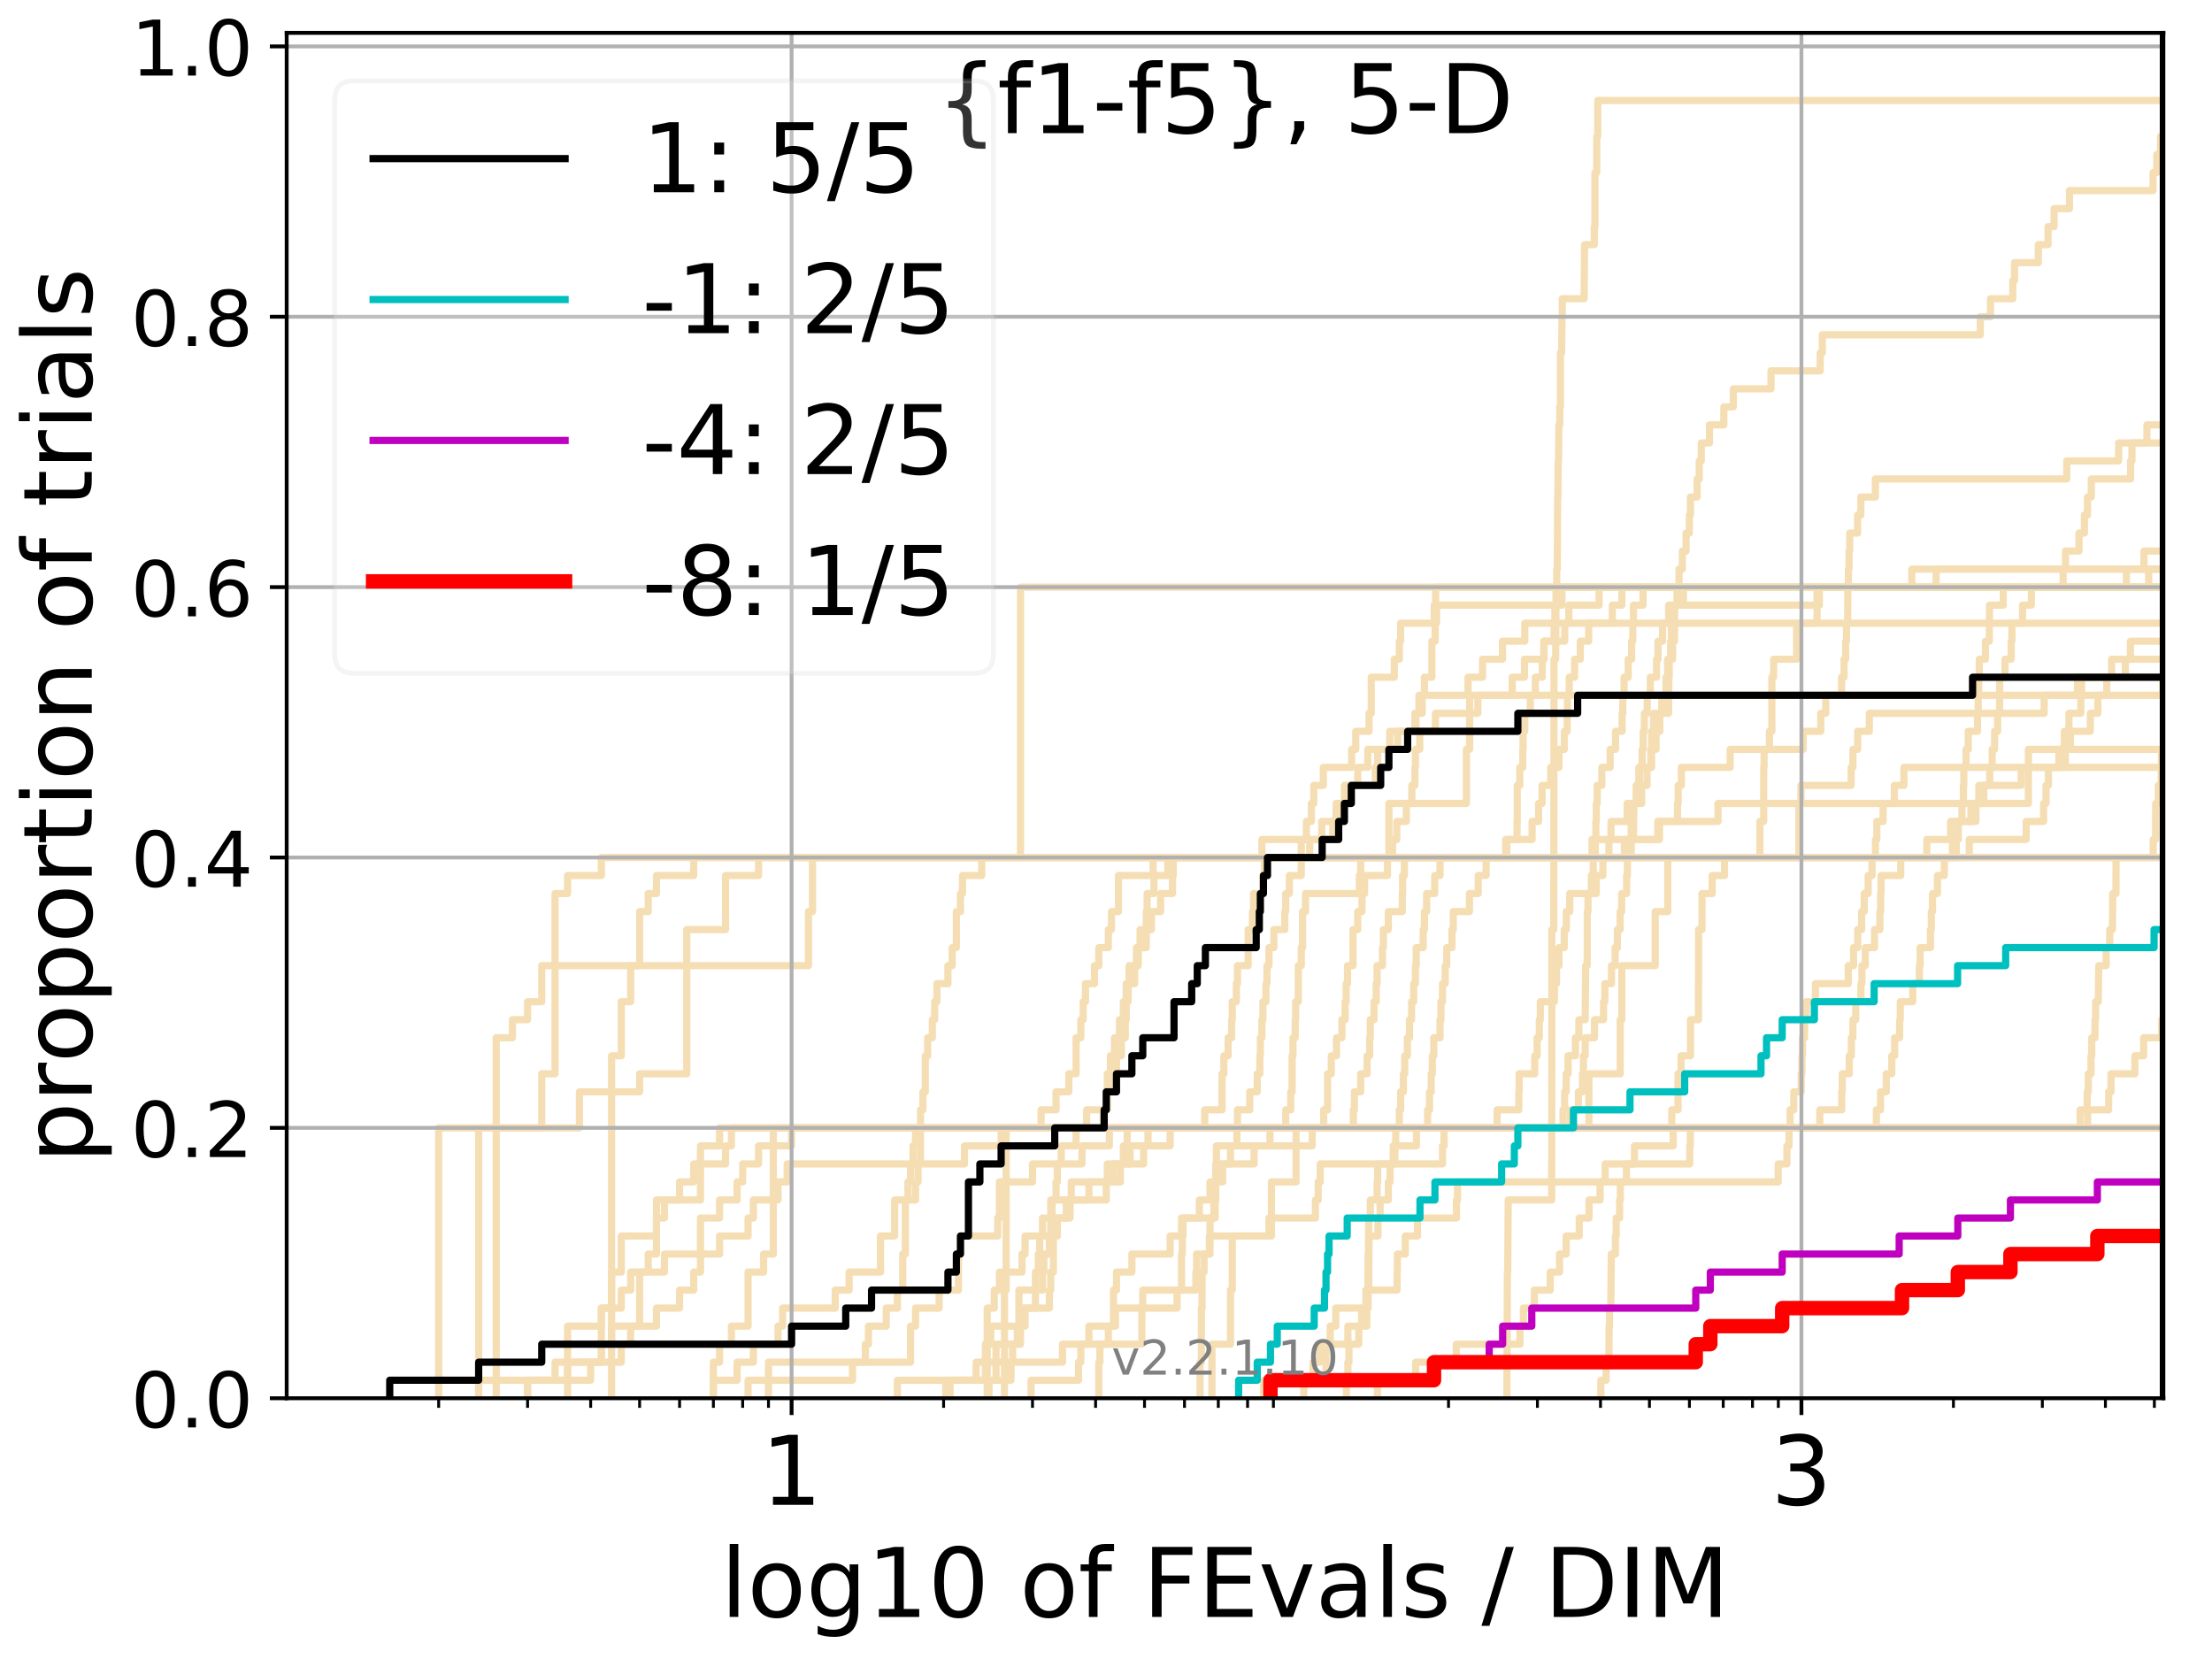 <?xml version="1.0" encoding="utf-8" standalone="no"?>
<!DOCTYPE svg PUBLIC "-//W3C//DTD SVG 1.1//EN"
  "http://www.w3.org/Graphics/SVG/1.1/DTD/svg11.dtd">
<!-- Created with matplotlib (http://matplotlib.org/) -->
<svg height="345.6pt" version="1.1" viewBox="0 0 460.8 345.6" width="460.8pt" xmlns="http://www.w3.org/2000/svg" xmlns:xlink="http://www.w3.org/1999/xlink">
 <defs>
  <style type="text/css">
*{stroke-linecap:butt;stroke-linejoin:round;}
  </style>
 </defs>
 <g id="figure_1">
  <g id="patch_1">
   <path d="M 0 345.6 
L 460.8 345.6 
L 460.8 0 
L 0 0 
z
" style="fill:#ffffff;"/>
  </g>
  <g id="axes_1">
   <g id="patch_2">
    <path d="M 59.72 291.28 
L 450.672 291.28 
L 450.672 6.845 
L 59.72 6.845 
z
" style="fill:#ffffff;"/>
   </g>
   <g id="line2d_1">
    <path clip-path="url(#p8773f251bd)" d="M 249.986 291.28 
L 249.986 287.525 
L 249.986 287.525 
L 249.986 283.77 
L 250.269 283.77 
L 250.269 280.015 
L 250.269 280.015 
L 250.269 276.26 
L 250.269 276.26 
L 250.269 272.505 
L 250.41 272.505 
L 250.41 268.751 
L 250.41 268.751 
L 250.41 264.996 
L 250.829 264.996 
L 250.829 261.241 
L 252.066 261.241 
L 252.066 257.486 
L 252.066 257.486 
L 252.066 253.731 
L 252.872 253.731 
L 252.872 249.976 
L 253.27 249.976 
L 253.27 246.221 
L 254.699 246.221 
L 254.699 242.466 
L 256.333 242.466 
L 256.333 238.711 
L 257.672 238.711 
L 257.672 234.956 
L 267.841 234.956 
L 267.841 231.201 
L 268.885 231.201 
L 268.885 227.446 
L 269.165 227.446 
L 269.165 223.692 
L 269.165 223.692 
L 269.165 219.937 
L 269.351 219.937 
L 269.351 216.182 
L 269.813 216.182 
L 269.813 212.427 
L 269.905 212.427 
L 269.905 208.672 
L 270.452 208.672 
L 270.452 204.917 
L 270.452 204.917 
L 270.452 201.162 
L 271.082 201.162 
L 271.082 197.407 
L 271.35 197.407 
L 271.35 193.652 
L 271.35 193.652 
L 271.35 189.897 
L 271.967 189.897 
L 271.967 186.142 
L 283.184 186.142 
L 283.184 182.387 
L 283.457 182.387 
L 283.457 178.633 
L 290.108 178.633 
L 290.108 174.878 
L 290.984 174.878 
L 290.984 171.123 
L 292.964 171.123 
L 292.964 167.368 
L 294.112 167.368 
L 294.112 163.613 
L 294.756 163.613 
L 294.756 159.858 
L 294.862 159.858 
L 294.862 156.103 
L 295.756 156.103 
L 295.756 152.348 
L 299.022 152.348 
L 299.022 148.593 
L 307.857 148.593 
L 307.857 144.838 
L 315.019 144.838 
L 315.019 141.083 
L 317.577 141.083 
L 317.577 137.329 
L 321.653 137.329 
L 321.653 133.574 
L 325.964 133.574 
L 325.964 129.819 
L 325.964 129.819 
L 325.964 129.819 
L 450.672 129.819 
" style="fill:none;stroke:#f5deb3;stroke-linecap:square;stroke-width:1.5;"/>
   </g>
   <g id="line2d_2">
    <path clip-path="url(#p8773f251bd)" d="M 209.25 291.28 
L 209.25 280.015 
L 209.25 280.015 
L 209.25 268.751 
L 209.595 268.751 
L 209.595 257.486 
L 209.595 257.486 
L 209.595 246.221 
L 209.595 246.221 
L 209.595 234.956 
L 331 234.956 
L 331 223.692 
L 337.519 223.692 
L 337.519 212.427 
L 337.852 212.427 
L 337.852 201.162 
L 344.817 201.162 
L 344.817 189.897 
L 347.428 189.897 
L 347.428 178.633 
L 374.739 178.633 
L 374.739 167.368 
L 422.547 167.368 
L 422.547 156.103 
L 451.596 156.103 
L 451.596 144.838 
L 452.718 144.838 
L 452.718 133.574 
L 452.718 133.574 
" style="fill:none;stroke:#f5deb3;stroke-linecap:square;stroke-width:1.5;"/>
   </g>
   <g id="line2d_3">
    <path clip-path="url(#p8773f251bd)" d="M 127.401 291.28 
L 127.401 287.525 
L 127.401 287.525 
L 127.401 283.77 
L 127.401 283.77 
L 127.401 280.015 
L 127.401 280.015 
L 127.401 276.26 
L 127.401 276.26 
L 127.401 272.505 
L 127.401 272.505 
L 127.401 268.751 
L 127.401 268.751 
L 127.401 264.996 
L 127.401 264.996 
L 127.401 261.241 
L 127.401 261.241 
L 127.401 257.486 
L 127.401 257.486 
L 127.401 253.731 
L 127.401 253.731 
L 127.401 249.976 
L 127.401 249.976 
L 127.401 246.221 
L 127.401 246.221 
L 127.401 242.466 
L 127.401 242.466 
L 127.401 238.711 
L 127.401 238.711 
L 127.401 234.956 
L 127.401 234.956 
L 127.401 231.201 
L 127.401 231.201 
L 127.401 227.446 
L 127.401 227.446 
L 127.401 223.692 
L 127.401 223.692 
L 127.401 219.937 
L 129.432 219.937 
L 129.432 216.182 
L 129.432 216.182 
L 129.432 212.427 
L 129.432 212.427 
L 129.432 208.672 
L 131.376 208.672 
L 131.376 204.917 
L 131.376 204.917 
L 131.376 201.162 
L 133.24 201.162 
L 133.24 197.407 
L 133.24 197.407 
L 133.24 193.652 
L 133.24 193.652 
L 133.24 189.897 
L 135.032 189.897 
L 135.032 186.142 
L 136.756 186.142 
L 136.756 182.387 
L 144.517 182.387 
L 144.517 178.633 
L 407.526 178.633 
L 407.526 174.878 
L 407.948 174.878 
L 407.948 171.123 
L 410.582 171.123 
L 410.582 167.368 
L 413.268 167.368 
L 413.268 163.613 
L 421.046 163.613 
L 421.046 159.858 
L 428.9 159.858 
L 428.9 156.103 
L 430.038 156.103 
L 430.038 152.348 
L 430.998 152.348 
L 430.998 148.593 
L 433.473 148.593 
L 433.473 144.838 
L 450.528 144.838 
L 450.528 141.083 
L 451.068 141.083 
L 451.068 137.329 
L 454.556 137.329 
L 454.556 133.574 
L 460.017 133.574 
L 460.017 129.819 
L 461.8 129.819 
" style="fill:none;stroke:#f5deb3;stroke-linecap:square;stroke-width:1.5;"/>
   </g>
   <g id="line2d_4">
    <path clip-path="url(#p8773f251bd)" d="M 99.712 291.28 
L 99.712 287.525 
L 118.234 287.525 
L 118.234 283.77 
L 129.432 283.77 
L 129.432 280.015 
L 131.376 280.015 
L 131.376 276.26 
L 136.756 276.26 
L 136.756 272.505 
L 141.569 272.505 
L 141.569 268.751 
L 144.517 268.751 
L 144.517 264.996 
L 145.923 264.996 
L 145.923 261.241 
L 145.923 261.241 
L 145.923 257.486 
L 145.923 257.486 
L 145.923 253.731 
L 149.898 253.731 
L 149.898 249.976 
L 153.554 249.976 
L 153.554 246.221 
L 154.711 246.221 
L 154.711 242.466 
L 158.014 242.466 
L 158.014 238.711 
L 164.904 238.711 
L 164.904 234.956 
L 257.791 234.956 
L 257.791 231.201 
L 260.349 231.201 
L 260.349 227.446 
L 261.905 227.446 
L 261.905 223.692 
L 262.449 223.692 
L 262.449 219.937 
L 262.556 219.937 
L 262.556 216.182 
L 262.879 216.182 
L 262.879 212.427 
L 263.092 212.427 
L 263.092 208.672 
L 263.726 208.672 
L 263.726 204.917 
L 263.936 204.917 
L 263.936 201.162 
L 264.352 201.162 
L 264.352 197.407 
L 265.377 197.407 
L 265.377 193.652 
L 267.649 193.652 
L 267.649 189.897 
L 267.841 189.897 
L 267.841 186.142 
L 268.602 186.142 
L 268.602 182.387 
L 271.082 182.387 
L 271.082 178.633 
L 313.666 178.633 
L 313.666 174.878 
L 316.032 174.878 
L 316.032 171.123 
L 316.066 171.123 
L 316.066 167.368 
L 316.066 167.368 
L 316.066 163.613 
L 316.597 163.613 
L 316.597 159.858 
L 317.22 159.858 
L 317.22 156.103 
L 317.285 156.103 
L 317.285 152.348 
L 317.641 152.348 
L 317.641 148.593 
L 318.788 148.593 
L 318.788 144.838 
L 319.845 144.838 
L 319.845 141.083 
L 321.297 141.083 
L 321.297 137.329 
L 321.594 137.329 
L 321.594 133.574 
L 323.733 133.574 
L 323.733 129.819 
L 323.902 129.819 
L 323.902 126.064 
L 324.848 126.064 
L 324.848 122.309 
L 324.848 122.309 
L 324.848 122.309 
L 450.672 122.309 
" style="fill:none;stroke:#f5deb3;stroke-linecap:square;stroke-width:1.5;"/>
   </g>
   <g id="line2d_5">
    <path clip-path="url(#p8773f251bd)" d="M 263.198 291.28 
L 263.198 287.525 
L 273.519 287.525 
L 273.519 283.77 
L 275.02 283.77 
L 275.02 280.015 
L 277.104 280.015 
L 277.104 276.26 
L 278.264 276.26 
L 278.264 272.505 
L 284.536 272.505 
L 284.536 268.751 
L 291.041 268.751 
L 291.041 264.996 
L 291.099 264.996 
L 291.099 261.241 
L 292.742 261.241 
L 292.742 257.486 
L 295.285 257.486 
L 295.285 253.731 
L 303.411 253.731 
L 303.411 249.976 
L 303.631 249.976 
L 303.631 246.221 
L 370.429 246.221 
L 370.429 242.466 
L 372.251 242.466 
L 372.251 238.711 
L 372.688 238.711 
L 372.688 234.956 
L 372.91 234.956 
L 372.91 231.201 
L 373.673 231.201 
L 373.673 227.446 
L 375.208 227.446 
L 375.208 223.692 
L 375.382 223.692 
L 375.382 219.937 
L 375.491 219.937 
L 375.491 216.182 
L 375.943 216.182 
L 375.943 212.427 
L 376.275 212.427 
L 376.275 208.672 
L 378.192 208.672 
L 378.192 204.917 
L 385.025 204.917 
L 385.025 201.162 
L 386.126 201.162 
L 386.126 197.407 
L 387.003 197.407 
L 387.003 193.652 
L 387.809 193.652 
L 387.809 189.897 
L 388.354 189.897 
L 388.354 186.142 
L 389.17 186.142 
L 389.17 182.387 
L 389.985 182.387 
L 389.985 178.633 
L 390.688 178.633 
L 390.688 174.878 
L 390.981 174.878 
L 390.981 171.123 
L 392.283 171.123 
L 392.283 167.368 
L 394.633 167.368 
L 394.633 163.613 
L 396.628 163.613 
L 396.628 159.858 
L 396.628 159.858 
L 396.628 159.858 
L 450.672 159.858 
" style="fill:none;stroke:#f5deb3;stroke-linecap:square;stroke-width:1.5;"/>
   </g>
   <g id="line2d_6"/>
   <g id="line2d_7">
    <path clip-path="url(#p8773f251bd)" d="M 206.024 291.28 
L 206.024 287.525 
L 207.486 287.525 
L 207.486 283.77 
L 210.948 283.77 
L 210.948 280.015 
L 212.586 280.015 
L 212.586 276.26 
L 213.541 276.26 
L 213.541 272.505 
L 215.695 272.505 
L 215.695 264.996 
L 216.292 264.996 
L 216.292 261.241 
L 216.587 261.241 
L 216.587 257.486 
L 217.173 257.486 
L 217.173 253.731 
L 218.886 253.731 
L 218.886 249.976 
L 219.994 249.976 
L 219.994 246.221 
L 220.267 246.221 
L 220.267 242.466 
L 221.075 242.466 
L 221.075 238.711 
L 224.173 238.711 
L 224.173 234.956 
L 291.501 234.956 
L 291.501 231.201 
L 291.786 231.201 
L 291.786 227.446 
L 292.351 227.446 
L 292.351 223.692 
L 292.63 223.692 
L 292.63 219.937 
L 293.185 219.937 
L 293.185 216.182 
L 293.624 216.182 
L 293.624 212.427 
L 294.058 212.427 
L 294.058 208.672 
L 294.489 208.672 
L 294.489 204.917 
L 294.862 204.917 
L 294.862 201.162 
L 295.021 201.162 
L 295.021 197.407 
L 296.48 197.407 
L 296.48 193.652 
L 296.735 193.652 
L 296.735 189.897 
L 297.192 189.897 
L 297.192 186.142 
L 298.876 186.142 
L 298.876 182.387 
L 299.982 182.387 
L 299.982 178.633 
L 339.819 178.633 
L 339.819 174.878 
L 340.274 174.878 
L 340.372 167.368 
L 340.84 167.368 
L 340.84 163.613 
L 341.4 163.613 
L 341.4 159.858 
L 342.085 159.858 
L 342.085 156.103 
L 342.311 156.103 
L 342.311 152.348 
L 342.555 152.348 
L 342.555 148.593 
L 343.149 148.593 
L 343.149 144.838 
L 343.791 144.838 
L 343.791 141.083 
L 345.083 141.083 
L 345.083 137.329 
L 345.4 137.329 
L 345.4 133.574 
L 346.339 133.574 
L 346.339 129.819 
L 347.612 129.819 
L 347.612 126.064 
L 378.999 126.064 
L 378.999 122.309 
L 461.8 122.309 
L 461.8 122.309 
" style="fill:none;stroke:#f5deb3;stroke-linecap:square;stroke-width:1.5;"/>
   </g>
   <g id="line2d_8">
    <path clip-path="url(#p8773f251bd)" d="M 333.484 291.28 
L 333.484 287.525 
L 334.588 287.525 
L 334.588 283.77 
L 335.163 283.77 
L 335.207 276.26 
L 335.295 276.26 
L 335.295 272.505 
L 335.557 272.505 
L 335.666 261.241 
L 336.527 261.241 
L 336.527 257.486 
L 336.676 257.486 
L 336.676 253.731 
L 337.394 253.731 
L 337.394 249.976 
L 337.54 249.976 
L 337.54 246.221 
L 338.816 246.221 
L 338.816 242.466 
L 351.998 242.466 
L 351.998 238.711 
L 352.12 238.711 
L 352.12 234.956 
L 461.8 234.956 
L 461.8 234.956 
" style="fill:none;stroke:#f5deb3;stroke-linecap:square;stroke-width:1.5;"/>
   </g>
   <g id="line2d_9">
    <path clip-path="url(#p8773f251bd)" d="M 148.611 291.28 
L 148.611 287.525 
L 153.554 287.525 
L 153.554 283.77 
L 156.939 283.77 
L 156.939 280.015 
L 162.078 280.015 
L 162.078 276.26 
L 163.039 276.26 
L 163.039 272.505 
L 173.988 272.505 
L 173.988 268.751 
L 176.889 268.751 
L 176.889 264.996 
L 183.426 264.996 
L 183.426 261.241 
L 183.426 261.241 
L 183.426 257.486 
L 186.374 257.486 
L 186.374 253.731 
L 186.374 253.731 
L 186.374 249.976 
L 189.144 249.976 
L 189.144 246.221 
L 189.678 246.221 
L 189.678 242.466 
L 190.206 242.466 
L 190.206 238.711 
L 190.728 238.711 
L 190.728 234.956 
L 281.932 234.956 
L 281.932 231.201 
L 282.143 231.201 
L 282.143 227.446 
L 283.457 227.446 
L 283.457 223.692 
L 284.801 223.692 
L 284.801 219.937 
L 285.328 219.937 
L 285.328 216.182 
L 285.458 216.182 
L 285.458 212.427 
L 286.235 212.427 
L 286.235 208.672 
L 286.682 208.672 
L 286.682 204.917 
L 286.872 204.917 
L 286.872 201.162 
L 287.997 201.162 
L 287.997 197.407 
L 288.182 197.407 
L 288.182 193.652 
L 289.215 193.652 
L 289.215 189.897 
L 292.126 189.897 
L 292.126 186.142 
L 292.182 186.142 
L 292.182 182.387 
L 292.575 182.387 
L 292.575 178.633 
L 331.645 178.633 
L 331.645 174.878 
L 332.446 174.878 
L 332.446 171.123 
L 332.539 171.123 
L 332.539 167.368 
L 332.725 167.368 
L 332.725 163.613 
L 333.688 163.613 
L 333.688 159.858 
L 335.426 159.858 
L 335.426 156.103 
L 336.549 156.103 
L 336.549 152.348 
L 337.914 152.348 
L 337.914 148.593 
L 338.059 148.593 
L 338.059 144.838 
L 338.326 144.838 
L 338.326 141.083 
L 339.18 141.083 
L 339.18 137.329 
L 339.899 137.329 
L 339.899 133.574 
L 340.136 133.574 
L 340.136 129.819 
L 340.274 129.819 
L 340.274 126.064 
L 342.274 126.064 
L 342.274 122.309 
L 447.6 122.309 
L 447.6 118.554 
L 461.8 118.554 
" style="fill:none;stroke:#f5deb3;stroke-linecap:square;stroke-width:1.5;"/>
   </g>
   <g id="line2d_10">
    <path clip-path="url(#p8773f251bd)" d="M 197.022 291.28 
L 197.022 287.525 
L 205.275 287.525 
L 205.275 283.77 
L 205.651 283.77 
L 205.651 272.505 
L 207.125 272.505 
L 207.125 268.751 
L 208.2 268.751 
L 208.2 264.996 
L 212.906 264.996 
L 212.906 261.241 
L 213.541 261.241 
L 213.541 257.486 
L 219.719 257.486 
L 219.719 253.731 
L 222.908 253.731 
L 222.908 249.976 
L 230.46 249.976 
L 230.46 246.221 
L 230.677 246.221 
L 230.677 242.466 
L 238.241 242.466 
L 238.241 238.711 
L 239.15 238.711 
L 239.15 234.956 
L 434.899 234.956 
L 434.899 231.201 
L 439.273 231.201 
L 439.273 227.446 
L 439.767 227.446 
L 439.767 223.692 
L 444.735 223.692 
L 444.735 219.937 
L 446.561 219.937 
L 446.561 216.182 
L 450.35 216.182 
L 450.35 212.427 
L 457.768 212.427 
L 457.768 208.672 
L 461.8 208.672 
L 461.8 208.672 
" style="fill:none;stroke:#f5deb3;stroke-linecap:square;stroke-width:1.5;"/>
   </g>
   <g id="line2d_11">
    <path clip-path="url(#p8773f251bd)" d="M 109.906 291.28 
L 109.906 287.525 
L 123.047 287.525 
L 123.047 283.77 
L 125.276 283.77 
L 125.276 280.015 
L 125.276 280.015 
L 125.276 276.26 
L 125.276 276.26 
L 125.276 272.505 
L 127.401 272.505 
L 127.401 268.751 
L 127.401 268.751 
L 127.401 264.996 
L 129.432 264.996 
L 129.432 261.241 
L 129.432 261.241 
L 129.432 257.486 
L 136.756 257.486 
L 136.756 253.731 
L 136.756 253.731 
L 136.756 249.976 
L 145.923 249.976 
L 145.923 246.221 
L 145.923 246.221 
L 145.923 242.466 
L 151.149 242.466 
L 151.149 238.711 
L 152.368 238.711 
L 152.368 234.956 
L 250.968 234.956 
L 250.968 231.201 
L 254.571 231.201 
L 254.571 227.446 
L 254.571 227.446 
L 254.571 223.692 
L 254.955 223.692 
L 254.955 219.937 
L 255.837 219.937 
L 255.837 216.182 
L 256.58 216.182 
L 256.58 212.427 
L 256.702 212.427 
L 256.702 208.672 
L 257.552 208.672 
L 257.552 204.917 
L 257.791 204.917 
L 257.791 201.162 
L 260.009 201.162 
L 260.009 197.407 
L 260.009 197.407 
L 260.009 193.652 
L 260.911 193.652 
L 260.911 189.897 
L 261.134 189.897 
L 261.134 186.142 
L 263.092 186.142 
L 263.092 182.387 
L 263.41 182.387 
L 263.41 178.633 
L 461.8 178.633 
" style="fill:none;stroke:#f5deb3;stroke-linecap:square;stroke-width:1.5;"/>
   </g>
   <g id="line2d_12">
    <path clip-path="url(#p8773f251bd)" d="M 103.369 291.28 
L 103.369 287.525 
L 103.369 287.525 
L 103.369 283.77 
L 103.369 283.77 
L 103.369 280.015 
L 103.369 280.015 
L 103.369 276.26 
L 103.369 276.26 
L 103.369 272.505 
L 103.369 272.505 
L 103.369 268.751 
L 103.369 268.751 
L 103.369 264.996 
L 103.369 264.996 
L 103.369 261.241 
L 103.369 261.241 
L 103.369 257.486 
L 103.369 257.486 
L 103.369 253.731 
L 103.369 253.731 
L 103.369 249.976 
L 103.369 249.976 
L 103.369 246.221 
L 103.369 246.221 
L 103.369 242.466 
L 103.369 242.466 
L 103.369 238.711 
L 103.369 238.711 
L 103.369 234.956 
L 120.704 234.956 
L 120.704 231.201 
L 120.704 231.201 
L 120.704 227.446 
L 133.24 227.446 
L 133.24 223.692 
L 143.067 223.692 
L 143.067 219.937 
L 143.067 219.937 
L 143.067 216.182 
L 143.067 216.182 
L 143.067 212.427 
L 143.067 212.427 
L 143.067 208.672 
L 143.067 208.672 
L 143.067 204.917 
L 143.067 204.917 
L 143.067 201.162 
L 143.067 201.162 
L 143.067 197.407 
L 143.067 197.407 
L 143.067 193.652 
L 151.149 193.652 
L 151.149 189.897 
L 151.149 189.897 
L 151.149 186.142 
L 151.149 186.142 
L 151.149 182.387 
L 158.014 182.387 
L 158.014 178.633 
L 271.082 178.633 
L 271.082 174.878 
L 272.142 174.878 
L 272.142 171.123 
L 273.179 171.123 
L 273.179 167.368 
L 273.688 167.368 
L 273.688 163.613 
L 275.671 163.613 
L 275.671 159.858 
L 281.578 159.858 
L 281.578 156.103 
L 282.423 156.103 
L 282.423 152.348 
L 285.197 152.348 
L 285.197 148.593 
L 285.654 148.593 
L 285.654 144.838 
L 285.654 144.838 
L 285.654 141.083 
L 290.46 141.083 
L 290.46 137.329 
L 291.501 137.329 
L 291.501 133.574 
L 291.786 133.574 
L 291.786 129.819 
L 298.779 129.819 
L 298.779 126.064 
L 299.071 126.064 
L 299.071 122.309 
L 299.071 122.309 
L 299.071 122.309 
L 450.672 122.309 
" style="fill:none;stroke:#f5deb3;stroke-linecap:square;stroke-width:1.5;"/>
   </g>
   <g id="line2d_13">
    <path clip-path="url(#p8773f251bd)" d="M 252.471 291.28 
L 252.471 287.525 
L 252.471 287.525 
L 252.471 283.77 
L 252.471 283.77 
L 252.471 280.015 
L 256.333 280.015 
L 256.333 276.26 
L 256.333 276.26 
L 256.333 272.505 
L 256.333 272.505 
L 256.333 268.751 
L 256.702 268.751 
L 256.702 264.996 
L 256.702 264.996 
L 256.702 261.241 
L 256.702 261.241 
L 256.702 257.486 
L 264.867 257.486 
L 264.867 253.731 
L 264.867 253.731 
L 264.867 249.976 
L 264.867 249.976 
L 264.867 246.221 
L 269.997 246.221 
L 269.997 242.466 
L 269.997 242.466 
L 269.997 238.711 
L 269.997 238.711 
L 269.997 234.956 
L 348.26 234.956 
L 348.26 231.201 
L 349.562 231.201 
L 349.562 227.446 
L 349.562 227.446 
L 349.562 223.692 
L 350.199 223.692 
L 350.199 219.937 
L 352.165 219.937 
L 352.165 216.182 
L 352.165 216.182 
L 352.165 212.427 
L 353.817 212.427 
L 353.817 208.672 
L 353.817 208.672 
L 353.817 204.917 
L 353.846 204.917 
L 353.846 201.162 
L 353.846 201.162 
L 353.846 197.407 
L 353.846 197.407 
L 353.846 193.652 
L 354.556 193.652 
L 354.556 189.897 
L 354.556 189.897 
L 354.556 186.142 
L 356.677 186.142 
L 356.677 182.387 
L 359.252 182.387 
L 359.252 178.633 
L 366.617 178.633 
L 366.617 174.878 
L 366.617 174.878 
L 366.617 171.123 
L 367.405 171.123 
L 367.405 167.368 
L 367.405 167.368 
L 367.405 163.613 
L 367.416 163.613 
L 367.416 159.858 
L 367.492 159.858 
L 367.492 156.103 
L 368.605 156.103 
L 368.605 152.348 
L 369.11 152.348 
L 369.11 148.593 
L 369.11 148.593 
L 369.11 144.838 
L 369.11 144.838 
L 369.11 141.083 
L 369.484 141.083 
L 369.484 137.329 
L 374.275 137.329 
L 374.275 133.574 
L 374.275 133.574 
L 374.275 129.819 
L 378.525 129.819 
L 378.525 126.064 
L 378.525 126.064 
L 378.525 122.309 
L 378.525 122.309 
L 378.525 122.309 
L 450.672 122.309 
" style="fill:none;stroke:#f5deb3;stroke-linecap:square;stroke-width:1.5;"/>
   </g>
   <g id="line2d_14">
    <path clip-path="url(#p8773f251bd)" d="M 148.611 291.28 
L 148.611 287.525 
L 148.611 287.525 
L 148.611 283.77 
L 149.898 283.77 
L 149.898 280.015 
L 152.368 280.015 
L 152.368 276.26 
L 155.839 276.26 
L 155.839 272.505 
L 155.839 272.505 
L 155.839 268.751 
L 155.839 268.751 
L 155.839 264.996 
L 159.065 264.996 
L 159.065 261.241 
L 161.095 261.241 
L 161.095 257.486 
L 161.095 257.486 
L 161.095 253.731 
L 161.095 253.731 
L 161.095 249.976 
L 161.095 249.976 
L 161.095 246.221 
L 161.095 246.221 
L 161.095 242.466 
L 161.095 242.466 
L 161.095 238.711 
L 161.095 238.711 
L 161.095 234.956 
L 216.881 234.956 
L 216.881 231.201 
L 219.994 231.201 
L 219.994 227.446 
L 222.65 227.446 
L 222.65 223.692 
L 224.173 223.692 
L 224.173 219.937 
L 224.173 219.937 
L 224.173 216.182 
L 225.161 216.182 
L 225.161 212.427 
L 225.647 212.427 
L 225.647 208.672 
L 226.128 208.672 
L 226.128 204.917 
L 228.002 204.917 
L 228.002 201.162 
L 228.911 201.162 
L 228.911 197.407 
L 230.893 197.407 
L 230.893 193.652 
L 231.535 193.652 
L 231.535 189.897 
L 232.998 189.897 
L 232.998 186.142 
L 232.998 186.142 
L 232.998 182.387 
L 240.216 182.387 
L 240.216 178.633 
L 338.388 178.633 
L 338.388 174.878 
L 345.347 174.878 
L 345.347 171.123 
L 357.896 171.123 
L 357.896 167.368 
L 375.172 167.368 
L 375.172 163.613 
L 385.626 163.613 
L 385.626 159.858 
L 385.996 159.858 
L 385.996 156.103 
L 386.989 156.103 
L 386.989 152.348 
L 389.419 152.348 
L 389.419 148.593 
L 425.831 148.593 
L 425.831 144.838 
L 433.639 144.838 
L 433.639 141.083 
L 451.731 141.083 
L 451.731 137.329 
L 461.8 137.329 
" style="fill:none;stroke:#f5deb3;stroke-linecap:square;stroke-width:1.5;"/>
   </g>
   <g id="line2d_15">
    <path clip-path="url(#p8773f251bd)" style="fill:none;stroke:#f5deb3;stroke-linecap:square;stroke-width:1.5;"/>
   </g>
   <g id="line2d_16">
    <path clip-path="url(#p8773f251bd)" d="M 271.615 291.28 
L 271.615 287.525 
L 276.234 287.525 
L 276.234 280.015 
L 280.79 280.015 
L 280.79 276.26 
L 283.662 276.26 
L 283.662 272.505 
L 284.933 272.505 
L 284.999 261.241 
L 285.065 261.241 
L 285.131 253.731 
L 285.458 253.731 
L 285.458 249.976 
L 286.872 249.976 
L 286.872 246.221 
L 286.998 246.221 
L 286.998 242.466 
L 290.226 242.466 
L 290.226 238.711 
L 295.074 238.711 
L 295.074 234.956 
L 327.132 234.956 
L 327.132 231.201 
L 328.805 231.201 
L 328.805 227.446 
L 329.656 227.446 
L 329.656 223.692 
L 329.854 223.692 
L 329.854 219.937 
L 330.223 219.937 
L 330.223 216.182 
L 332.165 216.182 
L 332.165 212.427 
L 334.05 212.427 
L 334.05 208.672 
L 334.32 208.672 
L 334.32 204.917 
L 335.709 204.917 
L 335.709 201.162 
L 336.463 201.162 
L 336.463 197.407 
L 336.931 197.407 
L 336.931 193.652 
L 337.498 193.652 
L 337.498 189.897 
L 337.831 189.897 
L 337.831 186.142 
L 338.856 186.142 
L 338.856 182.387 
L 339.018 182.387 
L 339.018 178.633 
L 339.139 178.633 
L 339.139 174.878 
L 339.8 174.878 
L 339.8 171.123 
L 340.156 171.123 
L 340.156 167.368 
L 342.009 167.368 
L 342.009 163.613 
L 343.113 163.613 
L 343.113 159.858 
L 344.063 159.858 
L 344.063 156.103 
L 344.994 156.103 
L 344.994 152.348 
L 345.768 152.348 
L 345.768 148.593 
L 347.595 148.593 
L 347.662 141.083 
L 347.729 141.083 
L 347.729 137.329 
L 348.442 137.329 
L 348.442 133.574 
L 348.834 133.574 
L 348.883 126.064 
L 349.353 126.064 
L 349.353 122.309 
L 349.77 122.309 
L 349.77 118.554 
L 350.467 118.554 
L 350.467 114.799 
L 351.247 114.799 
L 351.247 111.044 
L 351.922 111.044 
L 351.922 107.289 
L 352.15 107.289 
L 352.15 103.534 
L 353.538 103.534 
L 353.538 99.779 
L 353.977 99.779 
L 353.977 96.024 
L 354.412 96.024 
L 354.412 92.27 
L 356.111 92.27 
L 356.111 88.515 
L 359.109 88.515 
L 359.109 84.76 
L 361.083 84.76 
L 361.083 81.005 
L 368.932 81.005 
L 368.932 77.25 
L 379.184 77.25 
L 379.184 73.495 
L 379.626 73.495 
L 379.626 69.74 
L 412.539 69.74 
L 412.539 65.985 
L 414.647 65.985 
L 414.647 62.23 
L 419.302 62.23 
L 419.302 58.475 
L 419.667 58.475 
L 419.667 54.72 
L 424.622 54.72 
L 424.622 50.965 
L 426.645 50.965 
L 426.645 47.211 
L 427.909 47.211 
L 427.909 43.456 
L 431.111 43.456 
L 431.111 39.701 
L 448.523 39.701 
L 448.523 35.946 
L 449.3 35.946 
L 449.3 32.191 
L 450.081 32.191 
L 450.081 28.436 
L 461.8 28.436 
L 461.8 28.436 
" style="fill:none;stroke:#f5deb3;stroke-linecap:square;stroke-width:1.5;"/>
   </g>
   <g id="line2d_17">
    <path clip-path="url(#p8773f251bd)" d="M 205.651 291.28 
L 205.651 287.525 
L 210.614 287.525 
L 210.614 283.77 
L 221.341 283.77 
L 221.341 280.015 
L 230.893 280.015 
L 230.893 276.26 
L 232.377 276.26 
L 232.377 272.505 
L 245.204 272.505 
L 245.204 268.751 
L 249.127 268.751 
L 249.127 264.996 
L 249.271 264.996 
L 249.271 261.241 
L 251.93 261.241 
L 251.93 257.486 
L 264.352 257.486 
L 264.352 253.731 
L 274.025 253.731 
L 274.025 249.976 
L 274.608 249.976 
L 274.608 246.221 
L 275.02 246.221 
L 275.02 242.466 
L 300.501 242.466 
L 300.501 238.711 
L 300.829 238.711 
L 300.829 234.956 
L 390.89 234.956 
L 390.89 231.201 
L 391.745 231.201 
L 391.745 227.446 
L 392.946 227.446 
L 392.946 223.692 
L 394.092 223.692 
L 394.092 219.937 
L 394.687 219.937 
L 394.687 216.182 
L 395.732 216.182 
L 395.732 212.427 
L 395.86 212.427 
L 395.86 208.672 
L 398.462 208.672 
L 398.462 204.917 
L 399.833 204.917 
L 399.833 201.162 
L 400.003 201.162 
L 400.003 197.407 
L 402.153 197.407 
L 402.153 193.652 
L 402.325 193.652 
L 402.325 189.897 
L 402.577 189.897 
L 402.577 186.142 
L 403.606 186.142 
L 403.606 182.387 
L 405.028 182.387 
L 405.028 178.633 
L 406.739 178.633 
L 406.739 174.878 
L 407.786 174.878 
L 407.786 171.123 
L 411.629 171.123 
L 411.629 167.368 
L 412.227 167.368 
L 412.227 163.613 
L 414.497 163.613 
L 414.497 159.858 
L 415.005 159.858 
L 415.005 156.103 
L 415.511 156.103 
L 415.511 152.348 
L 416.143 152.348 
L 416.143 148.593 
L 416.555 148.593 
L 416.555 144.838 
L 416.566 144.838 
L 416.566 141.083 
L 417.678 141.083 
L 417.678 137.329 
L 418.966 137.329 
L 418.966 133.574 
L 419.121 133.574 
L 419.121 129.819 
L 421.336 129.819 
L 421.336 126.064 
L 423.166 126.064 
L 423.166 122.309 
L 423.166 122.309 
L 423.166 122.309 
L 450.672 122.309 
" style="fill:none;stroke:#f5deb3;stroke-linecap:square;stroke-width:1.5;"/>
   </g>
   <g id="line2d_18">
    <path clip-path="url(#p8773f251bd)" d="M 99.712 291.28 
L 99.712 287.525 
L 99.712 287.525 
L 99.712 283.77 
L 99.712 283.77 
L 99.712 280.015 
L 99.712 280.015 
L 99.712 276.26 
L 99.712 276.26 
L 99.712 272.505 
L 99.712 272.505 
L 99.712 268.751 
L 99.712 268.751 
L 99.712 264.996 
L 99.712 264.996 
L 99.712 261.241 
L 99.712 261.241 
L 99.712 257.486 
L 99.712 257.486 
L 99.712 253.731 
L 99.712 253.731 
L 99.712 249.976 
L 99.712 249.976 
L 99.712 246.221 
L 99.712 246.221 
L 99.712 242.466 
L 99.712 242.466 
L 99.712 238.711 
L 99.712 238.711 
L 99.712 234.956 
L 103.369 234.956 
L 103.369 231.201 
L 103.369 231.201 
L 103.369 227.446 
L 103.369 227.446 
L 103.369 223.692 
L 103.369 223.692 
L 103.369 219.937 
L 103.369 219.937 
L 103.369 216.182 
L 106.754 216.182 
L 106.754 212.427 
L 109.906 212.427 
L 109.906 208.672 
L 112.854 208.672 
L 112.854 204.917 
L 112.854 204.917 
L 112.854 201.162 
L 115.623 201.162 
L 115.623 197.407 
L 115.623 197.407 
L 115.623 193.652 
L 115.623 193.652 
L 115.623 189.897 
L 115.623 189.897 
L 115.623 186.142 
L 118.234 186.142 
L 118.234 182.387 
L 125.276 182.387 
L 125.276 178.633 
L 410.239 178.633 
L 410.239 174.878 
L 422.09 174.878 
L 422.09 171.123 
L 425.713 171.123 
L 425.713 167.368 
L 426.228 167.368 
L 426.228 163.613 
L 426.728 163.613 
L 426.728 159.858 
L 430.252 159.858 
L 430.252 156.103 
L 431.309 156.103 
L 431.309 152.348 
L 435.453 152.348 
L 435.453 148.593 
L 437.024 148.593 
L 437.024 144.838 
L 438.882 144.838 
L 438.882 141.083 
L 442.749 141.083 
L 442.749 137.329 
L 461.8 137.329 
" style="fill:none;stroke:#f5deb3;stroke-linecap:square;stroke-width:1.5;"/>
   </g>
   <g id="line2d_19">
    <path clip-path="url(#p8773f251bd)" d="M 286.935 291.28 
L 286.935 287.525 
L 294.915 287.525 
L 294.915 283.77 
L 303.367 283.77 
L 303.367 280.015 
L 316.63 280.015 
L 316.63 276.26 
L 317.35 276.26 
L 317.35 272.505 
L 319.63 272.505 
L 319.63 268.751 
L 322.935 268.751 
L 322.935 264.996 
L 324.876 264.996 
L 324.876 261.241 
L 326.259 261.241 
L 326.259 257.486 
L 328.981 257.486 
L 328.981 253.731 
L 331.024 253.731 
L 331.024 249.976 
L 333.324 249.976 
L 333.324 246.221 
L 334.387 246.221 
L 334.387 242.466 
L 340.49 242.466 
L 340.49 238.711 
L 348.557 238.711 
L 348.557 234.956 
L 433.322 234.956 
L 433.322 231.201 
L 434.793 231.201 
L 434.793 227.446 
L 435.023 227.446 
L 435.023 223.692 
L 435.595 223.692 
L 435.595 219.937 
L 435.756 219.937 
L 435.756 216.182 
L 436.429 216.182 
L 436.429 212.427 
L 436.551 212.427 
L 436.551 208.672 
L 437.111 208.672 
L 437.213 201.162 
L 438.75 201.162 
L 438.75 197.407 
L 439.495 197.407 
L 439.495 193.652 
L 440.056 193.652 
L 440.127 186.142 
L 440.795 186.142 
L 440.819 178.633 
L 448.556 178.633 
L 448.556 174.878 
L 449.053 174.878 
L 449.071 167.368 
L 449.613 167.368 
L 449.613 163.613 
L 450.193 163.613 
L 450.297 156.103 
L 450.777 156.103 
L 450.819 148.593 
L 451.344 148.593 
L 451.344 144.838 
L 452.511 144.838 
L 452.511 141.083 
L 453.028 141.083 
L 453.033 133.574 
L 454.498 133.574 
L 454.498 129.819 
L 455.102 129.819 
L 455.102 126.064 
L 456.133 126.064 
L 456.133 122.309 
L 458.002 122.309 
L 458.002 118.554 
L 459.859 118.554 
L 459.919 111.044 
L 461.8 111.044 
L 461.8 111.044 
" style="fill:none;stroke:#f5deb3;stroke-linecap:square;stroke-width:1.5;"/>
   </g>
   <g id="line2d_20">
    <path clip-path="url(#p8773f251bd)" d="M 109.906 291.28 
L 109.906 287.525 
L 115.623 287.525 
L 115.623 283.77 
L 118.234 283.77 
L 118.234 280.015 
L 118.234 280.015 
L 118.234 276.26 
L 125.276 276.26 
L 125.276 272.505 
L 129.432 272.505 
L 129.432 268.751 
L 131.376 268.751 
L 131.376 264.996 
L 135.032 264.996 
L 135.032 261.241 
L 136.756 261.241 
L 136.756 257.486 
L 136.756 257.486 
L 136.756 253.731 
L 138.417 253.731 
L 138.417 249.976 
L 141.569 249.976 
L 141.569 246.221 
L 144.517 246.221 
L 144.517 242.466 
L 145.923 242.466 
L 145.923 238.711 
L 149.898 238.711 
L 149.898 234.956 
L 226.366 234.956 
L 226.366 231.201 
L 230.46 231.201 
L 230.46 227.446 
L 230.677 227.446 
L 230.677 223.692 
L 231.322 223.692 
L 231.322 219.937 
L 232.168 219.937 
L 232.168 216.182 
L 233.204 216.182 
L 233.204 212.427 
L 234.016 212.427 
L 234.016 208.672 
L 234.616 208.672 
L 234.616 204.917 
L 236.369 204.917 
L 236.369 201.162 
L 236.75 201.162 
L 236.75 197.407 
L 238.789 197.407 
L 238.789 193.652 
L 239.863 193.652 
L 239.863 189.897 
L 241.771 189.897 
L 241.771 186.142 
L 244.249 186.142 
L 244.249 182.387 
L 244.41 182.387 
L 244.41 178.633 
L 262.879 178.633 
L 262.879 174.878 
L 275.347 174.878 
L 275.347 171.123 
L 278.34 171.123 
L 278.34 167.368 
L 280.062 167.368 
L 280.062 163.613 
L 286.491 163.613 
L 286.491 159.858 
L 286.998 159.858 
L 286.998 156.103 
L 289.515 156.103 
L 289.515 152.348 
L 294.756 152.348 
L 294.756 148.593 
L 296.274 148.593 
L 296.274 144.838 
L 305.814 144.838 
L 305.814 141.083 
L 308.846 141.083 
L 308.846 137.329 
L 312.993 137.329 
L 312.993 133.574 
L 317.641 133.574 
L 317.641 129.819 
L 326.817 129.819 
L 326.817 126.064 
L 333.117 126.064 
L 333.117 122.309 
L 398.27 122.309 
L 398.27 118.554 
L 446.626 118.554 
L 446.626 114.799 
L 461.8 114.799 
" style="fill:none;stroke:#f5deb3;stroke-linecap:square;stroke-width:1.5;"/>
   </g>
   <g id="line2d_21">
    <path clip-path="url(#p8773f251bd)" d="M 313.912 291.28 
L 314.017 264.996 
L 314.087 264.996 
L 314.191 249.976 
L 323.25 249.976 
L 323.279 193.652 
L 323.676 193.652 
L 323.733 137.329 
L 324.07 137.329 
L 324.154 122.309 
L 324.294 122.309 
L 324.294 118.554 
L 324.405 118.554 
L 324.489 103.534 
L 324.544 103.534 
L 324.6 96.024 
L 324.683 96.024 
L 324.738 88.515 
L 324.931 88.515 
L 324.931 84.76 
L 325.068 84.76 
L 325.068 73.495 
L 325.314 73.495 
L 325.396 65.985 
L 325.451 65.985 
L 325.451 62.23 
L 330.002 62.23 
L 330.1 50.965 
L 332.118 50.965 
L 332.118 47.211 
L 332.259 47.211 
L 332.259 35.946 
L 332.632 35.946 
L 332.632 28.436 
L 332.841 28.436 
L 332.841 20.926 
L 332.841 20.926 
L 450.672 20.926 
L 450.672 20.926 
" style="fill:none;stroke:#f5deb3;stroke-linecap:square;stroke-width:1.5;"/>
   </g>
   <g id="line2d_22">
    <path clip-path="url(#p8773f251bd)" d="M 118.234 291.28 
L 118.234 287.525 
L 118.234 287.525 
L 118.234 283.77 
L 125.276 283.77 
L 125.276 280.015 
L 127.401 280.015 
L 127.401 276.26 
L 133.24 276.26 
L 133.24 272.505 
L 133.24 272.505 
L 133.24 268.751 
L 133.24 268.751 
L 133.24 264.996 
L 138.417 264.996 
L 138.417 261.241 
L 149.898 261.241 
L 149.898 257.486 
L 155.839 257.486 
L 155.839 253.731 
L 156.939 253.731 
L 156.939 249.976 
L 162.078 249.976 
L 162.078 246.221 
L 163.981 246.221 
L 163.981 242.466 
L 200.921 242.466 
L 200.921 238.711 
L 208.553 238.711 
L 208.553 234.956 
L 229.803 234.956 
L 229.803 231.201 
L 230.677 231.201 
L 230.677 227.446 
L 231.322 227.446 
L 231.322 223.692 
L 232.585 223.692 
L 232.585 219.937 
L 233.612 219.937 
L 233.612 216.182 
L 234.417 216.182 
L 234.417 212.427 
L 234.616 212.427 
L 234.616 208.672 
L 235.011 208.672 
L 235.011 204.917 
L 235.208 204.917 
L 235.208 201.162 
L 237.127 201.162 
L 237.127 197.407 
L 237.502 197.407 
L 237.502 193.652 
L 238.789 193.652 
L 238.789 189.897 
L 238.969 189.897 
L 238.969 186.142 
L 240.392 186.142 
L 240.392 182.387 
L 243.274 182.387 
L 243.274 178.633 
L 272.836 178.633 
L 272.836 174.878 
L 277.649 174.878 
L 277.649 171.123 
L 279.47 171.123 
L 279.47 167.368 
L 280.354 167.368 
L 280.354 163.613 
L 282.84 163.613 
L 282.84 159.858 
L 284.933 159.858 
L 284.933 156.103 
L 291.157 156.103 
L 291.157 152.348 
L 294.968 152.348 
L 294.968 148.593 
L 295.6 148.593 
L 295.6 144.838 
L 296.735 144.838 
L 296.735 141.083 
L 298.289 141.083 
L 298.289 137.329 
L 298.289 137.329 
L 298.289 133.574 
L 298.974 133.574 
L 298.974 129.819 
L 299.264 129.819 
L 299.264 126.064 
L 325.396 126.064 
L 325.396 122.309 
L 461.8 122.309 
" style="fill:none;stroke:#f5deb3;stroke-linecap:square;stroke-width:1.5;"/>
   </g>
   <g id="line2d_23">
    <path clip-path="url(#p8773f251bd)" d="M 186.942 291.28 
L 186.942 287.525 
L 203.348 287.525 
L 203.348 283.77 
L 205.275 283.77 
L 205.275 280.015 
L 206.394 280.015 
L 206.394 276.26 
L 212.263 276.26 
L 212.263 272.505 
L 212.263 272.505 
L 212.263 268.751 
L 217.173 268.751 
L 217.173 264.996 
L 217.463 264.996 
L 217.463 261.241 
L 218.605 261.241 
L 218.605 257.486 
L 218.886 257.486 
L 218.886 253.731 
L 219.166 253.731 
L 219.166 249.976 
L 226.84 249.976 
L 226.84 246.221 
L 231.958 246.221 
L 231.958 242.466 
L 235.403 242.466 
L 235.403 238.711 
L 243.764 238.711 
L 243.764 234.956 
L 379.1 234.956 
L 379.1 231.201 
L 383.662 231.201 
L 383.662 227.446 
L 383.775 227.446 
L 383.775 223.692 
L 385.231 223.692 
L 385.231 219.937 
L 385.67 219.937 
L 385.67 216.182 
L 385.989 216.182 
L 385.989 212.427 
L 386.585 212.427 
L 386.585 208.672 
L 387.663 208.672 
L 387.663 204.917 
L 387.878 204.917 
L 387.878 201.162 
L 388.573 201.162 
L 388.573 197.407 
L 390.499 197.407 
L 390.499 193.652 
L 391.617 193.652 
L 391.617 189.897 
L 391.77 189.897 
L 391.77 186.142 
L 391.859 186.142 
L 391.859 182.387 
L 395.953 182.387 
L 395.953 178.633 
L 401.391 178.633 
L 401.391 174.878 
L 406.352 174.878 
L 406.352 171.123 
L 408.71 171.123 
L 408.71 167.368 
L 409.012 167.368 
L 409.012 163.613 
L 409.099 163.613 
L 409.099 159.858 
L 409.559 159.858 
L 409.559 156.103 
L 410.022 156.103 
L 410.022 152.348 
L 411.957 152.348 
L 411.957 148.593 
L 412.096 148.593 
L 412.096 144.838 
L 412.186 144.838 
L 412.186 141.083 
L 412.316 141.083 
L 412.316 137.329 
L 413.601 137.329 
L 413.601 133.574 
L 414.419 133.574 
L 414.419 129.819 
L 414.446 129.819 
L 414.446 126.064 
L 417.315 126.064 
L 417.315 122.309 
L 429.784 122.309 
L 429.784 118.554 
L 430.291 118.554 
L 430.291 114.799 
L 433.093 114.799 
L 433.093 111.044 
L 434.228 111.044 
L 434.228 107.289 
L 434.862 107.289 
L 434.862 103.534 
L 435.658 103.534 
L 435.658 99.779 
L 443.845 99.779 
L 443.845 96.024 
L 444.124 96.024 
L 444.124 92.27 
L 455.591 92.27 
L 455.591 88.515 
L 455.591 88.515 
" style="fill:none;stroke:#f5deb3;stroke-linecap:square;stroke-width:1.5;"/>
   </g>
   <g id="line2d_24">
    <path clip-path="url(#p8773f251bd)" d="M 228.911 291.28 
L 228.911 287.525 
L 228.911 287.525 
L 228.911 283.77 
L 229.136 283.77 
L 229.136 280.015 
L 237.873 280.015 
L 237.873 276.26 
L 237.873 276.26 
L 237.873 272.505 
L 238.058 272.505 
L 238.058 268.751 
L 246.14 268.751 
L 246.14 264.996 
L 246.14 264.996 
L 246.14 261.241 
L 246.294 261.241 
L 246.294 257.486 
L 246.448 257.486 
L 246.448 253.731 
L 253.138 253.731 
L 253.138 249.976 
L 253.138 249.976 
L 253.138 246.221 
L 253.27 246.221 
L 253.27 242.466 
L 253.402 242.466 
L 253.402 238.711 
L 264.559 238.711 
L 264.559 234.956 
L 311.872 234.956 
L 311.872 231.201 
L 316.398 231.201 
L 316.398 227.446 
L 316.465 227.446 
L 316.465 223.692 
L 319.722 223.692 
L 319.722 219.937 
L 320.213 219.937 
L 320.213 216.182 
L 320.668 216.182 
L 320.668 212.427 
L 320.879 212.427 
L 320.879 208.672 
L 323.817 208.672 
L 323.817 204.917 
L 324.238 204.917 
L 324.238 201.162 
L 324.766 201.162 
L 324.766 197.407 
L 325.857 197.407 
L 325.857 193.652 
L 326.286 193.652 
L 326.286 189.897 
L 327.001 189.897 
L 327.001 186.142 
L 332.539 186.142 
L 332.539 182.387 
L 333.915 182.387 
L 333.915 178.633 
L 335.163 178.633 
L 335.163 174.878 
L 335.6 174.878 
L 335.6 171.123 
L 338.958 171.123 
L 338.958 167.368 
L 341.362 167.368 
L 341.362 163.613 
L 341.553 163.613 
L 341.553 159.858 
L 343.9 159.858 
L 343.9 156.103 
L 344.063 156.103 
L 344.063 152.348 
L 344.459 152.348 
L 344.459 148.593 
L 346.184 148.593 
L 346.184 144.838 
L 347.073 144.838 
L 347.073 141.083 
L 347.377 141.083 
L 347.377 137.329 
L 348.029 137.329 
L 348.029 133.574 
L 348.178 133.574 
L 348.178 129.819 
L 348.376 129.819 
L 348.376 126.064 
L 350.687 126.064 
L 350.687 122.309 
L 442.97 122.309 
L 442.97 118.554 
L 461.8 118.554 
" style="fill:none;stroke:#f5deb3;stroke-linecap:square;stroke-width:1.5;"/>
   </g>
   <g id="line2d_25">
    <path clip-path="url(#p8773f251bd)" d="M 197.918 291.28 
L 197.918 287.525 
L 205.651 287.525 
L 205.651 283.77 
L 207.486 283.77 
L 207.486 280.015 
L 211.938 280.015 
L 211.938 276.26 
L 212.906 276.26 
L 212.906 272.505 
L 218.605 272.505 
L 218.605 268.751 
L 218.886 268.751 
L 218.886 264.996 
L 219.443 264.996 
L 219.443 261.241 
L 219.443 261.241 
L 219.443 257.486 
L 220.267 257.486 
L 220.267 253.731 
L 222.131 253.731 
L 222.131 249.976 
L 223.164 249.976 
L 223.164 246.221 
L 233.408 246.221 
L 233.408 242.466 
L 234.016 242.466 
L 234.016 238.711 
L 234.814 238.711 
L 234.814 234.956 
L 461.8 234.956 
" style="fill:none;stroke:#f5deb3;stroke-linecap:square;stroke-width:1.5;"/>
   </g>
   <g id="line2d_26">
    <path clip-path="url(#p8773f251bd)" d="M 280.5 291.28 
L 280.5 287.525 
L 280.79 287.525 
L 280.79 283.77 
L 281.007 283.77 
L 281.007 280.015 
L 283.047 280.015 
L 283.047 276.26 
L 284.735 276.26 
L 284.735 272.505 
L 284.999 272.505 
L 284.999 268.751 
L 285.131 268.751 
L 285.197 257.486 
L 287.061 257.486 
L 287.061 253.731 
L 287.5 253.731 
L 287.5 249.976 
L 289.215 249.976 
L 289.215 246.221 
L 289.574 246.221 
L 289.574 242.466 
L 290.577 242.466 
L 290.577 238.711 
L 290.752 238.711 
L 290.752 234.956 
L 325.613 234.956 
L 325.613 231.201 
L 325.937 231.201 
L 325.937 227.446 
L 326.259 227.446 
L 326.259 223.692 
L 326.658 223.692 
L 326.658 219.937 
L 328.194 219.937 
L 328.194 216.182 
L 328.906 216.182 
L 328.906 212.427 
L 330.223 212.427 
L 330.321 201.162 
L 330.637 201.162 
L 330.661 189.897 
L 330.807 189.897 
L 330.807 186.142 
L 331.503 186.142 
L 331.503 182.387 
L 331.906 182.387 
L 331.906 178.633 
L 332.329 178.633 
L 332.329 174.878 
L 345.698 174.878 
L 345.698 171.123 
L 349.45 171.123 
L 349.45 167.368 
L 349.594 167.368 
L 349.594 163.613 
L 350.262 163.613 
L 350.262 159.858 
L 360.418 159.858 
L 360.418 156.103 
L 375.636 156.103 
L 375.636 152.348 
L 379.301 152.348 
L 379.301 148.593 
L 380.335 148.593 
L 380.335 144.838 
L 383.631 144.838 
L 383.631 141.083 
L 384.153 141.083 
L 384.153 137.329 
L 384.483 137.329 
L 384.483 133.574 
L 384.669 133.574 
L 384.669 129.819 
L 384.899 129.819 
L 384.944 122.309 
L 385.054 122.309 
L 385.054 118.554 
L 385.18 118.554 
L 385.18 114.799 
L 385.326 114.799 
L 385.326 111.044 
L 386.975 111.044 
L 386.975 107.289 
L 387.649 107.289 
L 387.649 103.534 
L 390.669 103.534 
L 390.669 99.779 
L 430.542 99.779 
L 430.542 96.024 
L 441.343 96.024 
L 441.343 92.27 
L 447.243 92.27 
L 447.243 88.515 
L 451.356 88.515 
L 451.356 84.76 
L 461.8 84.76 
L 461.8 84.76 
" style="fill:none;stroke:#f5deb3;stroke-linecap:square;stroke-width:1.5;"/>
   </g>
   <g id="line2d_27">
    <path clip-path="url(#p8773f251bd)" d="M 214.784 291.28 
L 214.784 287.525 
L 224.67 287.525 
L 224.67 283.77 
L 225.161 283.77 
L 225.161 280.015 
L 226.84 280.015 
L 226.84 276.26 
L 231.958 276.26 
L 231.958 272.505 
L 231.958 272.505 
L 231.958 268.751 
L 232.585 268.751 
L 232.585 264.996 
L 235.792 264.996 
L 235.792 261.241 
L 243.764 261.241 
L 243.764 257.486 
L 246.14 257.486 
L 246.14 253.731 
L 249.844 253.731 
L 249.844 249.976 
L 252.066 249.976 
L 252.066 246.221 
L 253.402 246.221 
L 253.402 242.466 
L 261.245 242.466 
L 261.245 238.711 
L 273.349 238.711 
L 273.349 234.956 
L 275.752 234.956 
L 275.752 231.201 
L 276.552 231.201 
L 276.552 227.446 
L 276.552 227.446 
L 276.552 223.692 
L 277.338 223.692 
L 277.338 219.937 
L 278.417 219.937 
L 278.417 216.182 
L 279.545 216.182 
L 279.545 212.427 
L 280.208 212.427 
L 280.208 208.672 
L 280.427 208.672 
L 280.427 204.917 
L 280.718 204.917 
L 280.718 201.162 
L 281.862 201.162 
L 281.862 197.407 
L 281.862 197.407 
L 281.862 193.652 
L 282.84 193.652 
L 282.84 189.897 
L 283.729 189.897 
L 283.729 186.142 
L 284.268 186.142 
L 284.268 182.387 
L 289.034 182.387 
L 289.034 178.633 
L 458.536 178.633 
L 458.536 174.878 
L 461.8 174.878 
" style="fill:none;stroke:#f5deb3;stroke-linecap:square;stroke-width:1.5;"/>
   </g>
   <g id="line2d_28">
    <path clip-path="url(#p8773f251bd)" d="M 160.091 291.28 
L 160.091 287.525 
L 177.586 287.525 
L 177.586 283.77 
L 189.678 283.77 
L 189.678 280.015 
L 189.678 280.015 
L 189.678 276.26 
L 190.728 276.26 
L 190.728 272.505 
L 195.645 272.505 
L 195.645 268.751 
L 199.658 268.751 
L 199.658 264.996 
L 199.658 264.996 
L 199.658 261.241 
L 200.083 261.241 
L 200.083 257.486 
L 207.844 257.486 
L 207.844 253.731 
L 208.2 253.731 
L 208.2 249.976 
L 208.2 249.976 
L 208.2 246.221 
L 215.09 246.221 
L 215.09 242.466 
L 225.405 242.466 
L 225.405 238.711 
L 231.108 238.711 
L 231.108 234.956 
L 297.393 234.956 
L 297.393 231.201 
L 297.793 231.201 
L 297.793 227.446 
L 298.141 227.446 
L 298.141 223.692 
L 298.387 223.692 
L 298.387 219.937 
L 298.681 219.937 
L 298.681 216.182 
L 299.982 216.182 
L 299.982 212.427 
L 300.171 212.427 
L 300.171 208.672 
L 300.501 208.672 
L 300.501 204.917 
L 301.061 204.917 
L 301.061 201.162 
L 301.385 201.162 
L 301.385 197.407 
L 302.477 197.407 
L 302.477 193.652 
L 302.746 193.652 
L 302.746 189.897 
L 306.105 189.897 
L 306.105 186.142 
L 307.937 186.142 
L 307.937 182.387 
L 309.583 182.387 
L 309.583 178.633 
L 313.912 178.633 
L 313.912 174.878 
L 319.164 174.878 
L 319.164 171.123 
L 320.517 171.123 
L 320.517 167.368 
L 321.238 167.368 
L 321.238 163.613 
L 323.05 163.613 
L 323.05 159.858 
L 324.766 159.858 
L 324.766 156.103 
L 325.884 156.103 
L 325.884 152.348 
L 326.472 152.348 
L 326.472 148.593 
L 326.525 148.593 
L 326.525 144.838 
L 326.896 144.838 
L 326.896 141.083 
L 328.015 141.083 
L 328.015 137.329 
L 329.207 137.329 
L 329.207 133.574 
L 330.952 133.574 
L 330.952 129.819 
L 335.883 129.819 
L 335.883 126.064 
L 337.873 126.064 
L 337.873 122.309 
L 403.32 122.309 
L 403.32 118.554 
L 452.927 118.554 
L 452.927 114.799 
L 452.958 114.799 
L 452.958 111.044 
L 461.8 111.044 
" style="fill:none;stroke:#f5deb3;stroke-linecap:square;stroke-width:1.5;"/>
   </g>
   <g id="line2d_29">
    <path clip-path="url(#p8773f251bd)" d="M 91.384 291.28 
L 91.384 287.525 
L 91.384 287.525 
L 91.384 283.77 
L 91.384 283.77 
L 91.384 280.015 
L 91.384 280.015 
L 91.384 276.26 
L 91.384 276.26 
L 91.384 272.505 
L 91.384 272.505 
L 91.384 268.751 
L 91.384 268.751 
L 91.384 264.996 
L 91.384 264.996 
L 91.384 261.241 
L 91.384 261.241 
L 91.384 257.486 
L 91.384 257.486 
L 91.384 253.731 
L 91.384 253.731 
L 91.384 249.976 
L 91.384 249.976 
L 91.384 246.221 
L 91.384 246.221 
L 91.384 242.466 
L 91.384 242.466 
L 91.384 238.711 
L 91.384 238.711 
L 91.384 234.956 
L 112.854 234.956 
L 112.854 231.201 
L 112.854 231.201 
L 112.854 227.446 
L 112.854 227.446 
L 112.854 223.692 
L 115.623 223.692 
L 115.623 219.937 
L 115.623 219.937 
L 115.623 216.182 
L 115.623 216.182 
L 115.623 212.427 
L 115.623 212.427 
L 115.623 208.672 
L 115.623 208.672 
L 115.623 204.917 
L 115.623 204.917 
L 115.623 201.162 
L 168.42 201.162 
L 168.42 197.407 
L 168.42 197.407 
L 168.42 193.652 
L 168.42 193.652 
L 168.42 189.897 
L 169.258 189.897 
L 169.258 186.142 
L 169.258 186.142 
L 169.258 182.387 
L 169.258 182.387 
L 169.258 178.633 
L 289.335 178.633 
L 289.335 174.878 
L 289.335 174.878 
L 289.335 171.123 
L 289.335 171.123 
L 289.335 167.368 
L 305.478 167.368 
L 305.478 163.613 
L 305.478 163.613 
L 305.478 159.858 
L 305.478 159.858 
L 305.478 156.103 
L 306.147 156.103 
L 306.147 152.348 
L 306.147 152.348 
L 306.147 148.593 
L 306.147 148.593 
L 306.147 144.838 
L 432.786 144.838 
L 432.786 141.083 
L 439.89 141.083 
L 439.89 137.329 
L 443.819 137.329 
L 443.819 133.574 
L 450.765 133.574 
L 450.765 129.819 
L 451.508 129.819 
L 451.508 126.064 
L 461.8 126.064 
" style="fill:none;stroke:#f5deb3;stroke-linecap:square;stroke-width:1.5;"/>
   </g>
   <g id="line2d_30">
    <path clip-path="url(#p8773f251bd)" d="M 155.839 291.28 
L 155.839 287.525 
L 160.091 287.525 
L 160.091 283.77 
L 180.274 283.77 
L 180.274 280.015 
L 180.922 280.015 
L 180.922 276.26 
L 184.628 276.26 
L 184.628 272.505 
L 186.942 272.505 
L 186.942 268.751 
L 188.056 268.751 
L 188.056 264.996 
L 188.056 264.996 
L 188.056 261.241 
L 188.603 261.241 
L 188.603 257.486 
L 188.603 257.486 
L 188.603 253.731 
L 188.603 253.731 
L 188.603 249.976 
L 190.728 249.976 
L 190.728 246.221 
L 191.244 246.221 
L 191.244 242.466 
L 191.755 242.466 
L 191.755 238.711 
L 191.755 238.711 
L 191.755 234.956 
L 191.755 234.956 
L 191.755 231.201 
L 192.259 231.201 
L 192.259 227.446 
L 192.759 227.446 
L 192.759 223.692 
L 192.759 223.692 
L 192.759 219.937 
L 193.252 219.937 
L 193.252 216.182 
L 194.224 216.182 
L 194.224 212.427 
L 194.703 212.427 
L 194.703 208.672 
L 195.176 208.672 
L 195.176 204.917 
L 197.472 204.917 
L 197.472 201.162 
L 198.359 201.162 
L 198.359 197.407 
L 199.229 197.407 
L 199.229 193.652 
L 199.229 193.652 
L 199.229 189.897 
L 200.083 189.897 
L 200.083 186.142 
L 200.504 186.142 
L 200.504 182.387 
L 204.514 182.387 
L 204.514 178.633 
L 212.586 178.633 
L 212.586 174.878 
L 212.586 174.878 
L 212.586 171.123 
L 212.586 171.123 
L 212.586 167.368 
L 212.586 167.368 
L 212.586 163.613 
L 212.586 163.613 
L 212.586 159.858 
L 212.586 159.858 
L 212.586 156.103 
L 212.586 156.103 
L 212.586 152.348 
L 212.586 152.348 
L 212.586 148.593 
L 212.586 148.593 
L 212.586 144.838 
L 212.586 144.838 
L 212.586 141.083 
L 212.586 141.083 
L 212.586 137.329 
L 212.586 137.329 
L 212.586 133.574 
L 212.586 133.574 
L 212.586 129.819 
L 212.586 129.819 
L 212.586 126.064 
L 212.586 126.064 
L 212.586 122.309 
L 212.586 122.309 
L 212.586 122.309 
L 450.672 122.309 
" style="fill:none;stroke:#f5deb3;stroke-linecap:square;stroke-width:1.5;"/>
   </g>
   <g id="matplotlib.axis_1">
    <g id="xtick_1">
     <g id="line2d_31">
      <path clip-path="url(#p8773f251bd)" d="M 164.904 291.28 
L 164.904 6.845 
" style="fill:none;stroke:#b0b0b0;stroke-linecap:square;stroke-width:0.8;"/>
     </g>
     <g id="line2d_32">
      <defs>
       <path d="M 0 0 
L 0 3.5 
" id="m42738c5d1c" style="stroke:#000000;stroke-width:0.8;"/>
      </defs>
      <g>
       <use style="stroke:#000000;stroke-width:0.8;" x="164.904" xlink:href="#m42738c5d1c" y="291.28"/>
      </g>
     </g>
     <g id="text_1">
      <!-- 1 -->
      <defs>
       <path d="M 12.406 8.297 
L 28.516 8.297 
L 28.516 63.922 
L 10.984 60.406 
L 10.984 69.391 
L 28.422 72.906 
L 38.281 72.906 
L 38.281 8.297 
L 54.391 8.297 
L 54.391 0 
L 12.406 0 
z
" id="DejaVuSans-31"/>
      </defs>
      <g transform="translate(158.542 313.477)scale(0.2 -0.2)">
       <use xlink:href="#DejaVuSans-31"/>
      </g>
     </g>
    </g>
    <g id="xtick_2">
     <g id="line2d_33">
      <path clip-path="url(#p8773f251bd)" d="M 375.272 291.28 
L 375.272 6.845 
" style="fill:none;stroke:#b0b0b0;stroke-linecap:square;stroke-width:0.8;"/>
     </g>
     <g id="line2d_34">
      <g>
       <use style="stroke:#000000;stroke-width:0.8;" x="375.272" xlink:href="#m42738c5d1c" y="291.28"/>
      </g>
     </g>
     <g id="text_2">
      <!-- 3 -->
      <defs>
       <path d="M 40.578 39.312 
Q 47.656 37.797 51.625 33 
Q 55.609 28.219 55.609 21.188 
Q 55.609 10.406 48.188 4.484 
Q 40.766 -1.422 27.094 -1.422 
Q 22.516 -1.422 17.656 -0.516 
Q 12.797 0.391 7.625 2.203 
L 7.625 11.719 
Q 11.719 9.328 16.594 8.109 
Q 21.484 6.891 26.812 6.891 
Q 36.078 6.891 40.938 10.547 
Q 45.797 14.203 45.797 21.188 
Q 45.797 27.641 41.281 31.266 
Q 36.766 34.906 28.719 34.906 
L 20.219 34.906 
L 20.219 43.016 
L 29.109 43.016 
Q 36.375 43.016 40.234 45.922 
Q 44.094 48.828 44.094 54.297 
Q 44.094 59.906 40.109 62.906 
Q 36.141 65.922 28.719 65.922 
Q 24.656 65.922 20.016 65.031 
Q 15.375 64.156 9.812 62.312 
L 9.812 71.094 
Q 15.438 72.656 20.344 73.438 
Q 25.25 74.219 29.594 74.219 
Q 40.828 74.219 47.359 69.109 
Q 53.906 64.016 53.906 55.328 
Q 53.906 49.266 50.438 45.094 
Q 46.969 40.922 40.578 39.312 
z
" id="DejaVuSans-33"/>
      </defs>
      <g transform="translate(368.91 313.477)scale(0.2 -0.2)">
       <use xlink:href="#DejaVuSans-33"/>
      </g>
     </g>
    </g>
    <g id="xtick_3">
     <g id="line2d_35">
      <defs>
       <path d="M 0 0 
L 0 2 
" id="mf28042e3c1" style="stroke:#000000;stroke-width:0.6;"/>
      </defs>
      <g>
       <use style="stroke:#000000;stroke-width:0.6;" x="91.384" xlink:href="#mf28042e3c1" y="291.28"/>
      </g>
     </g>
    </g>
    <g id="xtick_4">
     <g id="line2d_36">
      <g>
       <use style="stroke:#000000;stroke-width:0.6;" x="109.906" xlink:href="#mf28042e3c1" y="291.28"/>
      </g>
     </g>
    </g>
    <g id="xtick_5">
     <g id="line2d_37">
      <g>
       <use style="stroke:#000000;stroke-width:0.6;" x="123.047" xlink:href="#mf28042e3c1" y="291.28"/>
      </g>
     </g>
    </g>
    <g id="xtick_6">
     <g id="line2d_38">
      <g>
       <use style="stroke:#000000;stroke-width:0.6;" x="133.24" xlink:href="#mf28042e3c1" y="291.28"/>
      </g>
     </g>
    </g>
    <g id="xtick_7">
     <g id="line2d_39">
      <g>
       <use style="stroke:#000000;stroke-width:0.6;" x="141.569" xlink:href="#mf28042e3c1" y="291.28"/>
      </g>
     </g>
    </g>
    <g id="xtick_8">
     <g id="line2d_40">
      <g>
       <use style="stroke:#000000;stroke-width:0.6;" x="148.611" xlink:href="#mf28042e3c1" y="291.28"/>
      </g>
     </g>
    </g>
    <g id="xtick_9">
     <g id="line2d_41">
      <g>
       <use style="stroke:#000000;stroke-width:0.6;" x="154.711" xlink:href="#mf28042e3c1" y="291.28"/>
      </g>
     </g>
    </g>
    <g id="xtick_10">
     <g id="line2d_42">
      <g>
       <use style="stroke:#000000;stroke-width:0.6;" x="160.091" xlink:href="#mf28042e3c1" y="291.28"/>
      </g>
     </g>
    </g>
    <g id="xtick_11">
     <g id="line2d_43">
      <g>
       <use style="stroke:#000000;stroke-width:0.6;" x="196.568" xlink:href="#mf28042e3c1" y="291.28"/>
      </g>
     </g>
    </g>
    <g id="xtick_12">
     <g id="line2d_44">
      <g>
       <use style="stroke:#000000;stroke-width:0.6;" x="215.09" xlink:href="#mf28042e3c1" y="291.28"/>
      </g>
     </g>
    </g>
    <g id="xtick_13">
     <g id="line2d_45">
      <g>
       <use style="stroke:#000000;stroke-width:0.6;" x="228.231" xlink:href="#mf28042e3c1" y="291.28"/>
      </g>
     </g>
    </g>
    <g id="xtick_14">
     <g id="line2d_46">
      <g>
       <use style="stroke:#000000;stroke-width:0.6;" x="238.425" xlink:href="#mf28042e3c1" y="291.28"/>
      </g>
     </g>
    </g>
    <g id="xtick_15">
     <g id="line2d_47">
      <g>
       <use style="stroke:#000000;stroke-width:0.6;" x="246.753" xlink:href="#mf28042e3c1" y="291.28"/>
      </g>
     </g>
    </g>
    <g id="xtick_16">
     <g id="line2d_48">
      <g>
       <use style="stroke:#000000;stroke-width:0.6;" x="253.795" xlink:href="#mf28042e3c1" y="291.28"/>
      </g>
     </g>
    </g>
    <g id="xtick_17">
     <g id="line2d_49">
      <g>
       <use style="stroke:#000000;stroke-width:0.6;" x="259.895" xlink:href="#mf28042e3c1" y="291.28"/>
      </g>
     </g>
    </g>
    <g id="xtick_18">
     <g id="line2d_50">
      <g>
       <use style="stroke:#000000;stroke-width:0.6;" x="265.275" xlink:href="#mf28042e3c1" y="291.28"/>
      </g>
     </g>
    </g>
    <g id="xtick_19">
     <g id="line2d_51">
      <g>
       <use style="stroke:#000000;stroke-width:0.6;" x="301.752" xlink:href="#mf28042e3c1" y="291.28"/>
      </g>
     </g>
    </g>
    <g id="xtick_20">
     <g id="line2d_52">
      <g>
       <use style="stroke:#000000;stroke-width:0.6;" x="320.274" xlink:href="#mf28042e3c1" y="291.28"/>
      </g>
     </g>
    </g>
    <g id="xtick_21">
     <g id="line2d_53">
      <g>
       <use style="stroke:#000000;stroke-width:0.6;" x="333.415" xlink:href="#mf28042e3c1" y="291.28"/>
      </g>
     </g>
    </g>
    <g id="xtick_22">
     <g id="line2d_54">
      <g>
       <use style="stroke:#000000;stroke-width:0.6;" x="343.609" xlink:href="#mf28042e3c1" y="291.28"/>
      </g>
     </g>
    </g>
    <g id="xtick_23">
     <g id="line2d_55">
      <g>
       <use style="stroke:#000000;stroke-width:0.6;" x="351.937" xlink:href="#mf28042e3c1" y="291.28"/>
      </g>
     </g>
    </g>
    <g id="xtick_24">
     <g id="line2d_56">
      <g>
       <use style="stroke:#000000;stroke-width:0.6;" x="358.979" xlink:href="#mf28042e3c1" y="291.28"/>
      </g>
     </g>
    </g>
    <g id="xtick_25">
     <g id="line2d_57">
      <g>
       <use style="stroke:#000000;stroke-width:0.6;" x="365.079" xlink:href="#mf28042e3c1" y="291.28"/>
      </g>
     </g>
    </g>
    <g id="xtick_26">
     <g id="line2d_58">
      <g>
       <use style="stroke:#000000;stroke-width:0.6;" x="370.459" xlink:href="#mf28042e3c1" y="291.28"/>
      </g>
     </g>
    </g>
    <g id="xtick_27">
     <g id="line2d_59">
      <g>
       <use style="stroke:#000000;stroke-width:0.6;" x="406.936" xlink:href="#mf28042e3c1" y="291.28"/>
      </g>
     </g>
    </g>
    <g id="xtick_28">
     <g id="line2d_60">
      <g>
       <use style="stroke:#000000;stroke-width:0.6;" x="425.458" xlink:href="#mf28042e3c1" y="291.28"/>
      </g>
     </g>
    </g>
    <g id="xtick_29">
     <g id="line2d_61">
      <g>
       <use style="stroke:#000000;stroke-width:0.6;" x="438.599" xlink:href="#mf28042e3c1" y="291.28"/>
      </g>
     </g>
    </g>
    <g id="xtick_30">
     <g id="line2d_62">
      <g>
       <use style="stroke:#000000;stroke-width:0.6;" x="448.793" xlink:href="#mf28042e3c1" y="291.28"/>
      </g>
     </g>
    </g>
    <g id="text_3">
     <!-- log10 of FEvals / DIM -->
     <defs>
      <path d="M 9.422 75.984 
L 18.406 75.984 
L 18.406 0 
L 9.422 0 
z
" id="DejaVuSans-6c"/>
      <path d="M 30.609 48.391 
Q 23.391 48.391 19.188 42.75 
Q 14.984 37.109 14.984 27.297 
Q 14.984 17.484 19.156 11.844 
Q 23.344 6.203 30.609 6.203 
Q 37.797 6.203 41.984 11.859 
Q 46.188 17.531 46.188 27.297 
Q 46.188 37.016 41.984 42.703 
Q 37.797 48.391 30.609 48.391 
z
M 30.609 56 
Q 42.328 56 49.016 48.375 
Q 55.719 40.766 55.719 27.297 
Q 55.719 13.875 49.016 6.219 
Q 42.328 -1.422 30.609 -1.422 
Q 18.844 -1.422 12.172 6.219 
Q 5.516 13.875 5.516 27.297 
Q 5.516 40.766 12.172 48.375 
Q 18.844 56 30.609 56 
z
" id="DejaVuSans-6f"/>
      <path d="M 45.406 27.984 
Q 45.406 37.75 41.375 43.109 
Q 37.359 48.484 30.078 48.484 
Q 22.859 48.484 18.828 43.109 
Q 14.797 37.75 14.797 27.984 
Q 14.797 18.266 18.828 12.891 
Q 22.859 7.516 30.078 7.516 
Q 37.359 7.516 41.375 12.891 
Q 45.406 18.266 45.406 27.984 
z
M 54.391 6.781 
Q 54.391 -7.172 48.188 -13.984 
Q 42 -20.797 29.203 -20.797 
Q 24.469 -20.797 20.266 -20.094 
Q 16.062 -19.391 12.109 -17.922 
L 12.109 -9.188 
Q 16.062 -11.328 19.922 -12.344 
Q 23.781 -13.375 27.781 -13.375 
Q 36.625 -13.375 41.016 -8.766 
Q 45.406 -4.156 45.406 5.172 
L 45.406 9.625 
Q 42.625 4.781 38.281 2.391 
Q 33.938 0 27.875 0 
Q 17.828 0 11.672 7.656 
Q 5.516 15.328 5.516 27.984 
Q 5.516 40.672 11.672 48.328 
Q 17.828 56 27.875 56 
Q 33.938 56 38.281 53.609 
Q 42.625 51.219 45.406 46.391 
L 45.406 54.688 
L 54.391 54.688 
z
" id="DejaVuSans-67"/>
      <path d="M 31.781 66.406 
Q 24.172 66.406 20.328 58.906 
Q 16.5 51.422 16.5 36.375 
Q 16.5 21.391 20.328 13.891 
Q 24.172 6.391 31.781 6.391 
Q 39.453 6.391 43.281 13.891 
Q 47.125 21.391 47.125 36.375 
Q 47.125 51.422 43.281 58.906 
Q 39.453 66.406 31.781 66.406 
z
M 31.781 74.219 
Q 44.047 74.219 50.516 64.516 
Q 56.984 54.828 56.984 36.375 
Q 56.984 17.969 50.516 8.266 
Q 44.047 -1.422 31.781 -1.422 
Q 19.531 -1.422 13.062 8.266 
Q 6.594 17.969 6.594 36.375 
Q 6.594 54.828 13.062 64.516 
Q 19.531 74.219 31.781 74.219 
z
" id="DejaVuSans-30"/>
      <path id="DejaVuSans-20"/>
      <path d="M 37.109 75.984 
L 37.109 68.5 
L 28.516 68.5 
Q 23.688 68.5 21.797 66.547 
Q 19.922 64.594 19.922 59.516 
L 19.922 54.688 
L 34.719 54.688 
L 34.719 47.703 
L 19.922 47.703 
L 19.922 0 
L 10.891 0 
L 10.891 47.703 
L 2.297 47.703 
L 2.297 54.688 
L 10.891 54.688 
L 10.891 58.5 
Q 10.891 67.625 15.141 71.797 
Q 19.391 75.984 28.609 75.984 
z
" id="DejaVuSans-66"/>
      <path d="M 9.812 72.906 
L 51.703 72.906 
L 51.703 64.594 
L 19.672 64.594 
L 19.672 43.109 
L 48.578 43.109 
L 48.578 34.812 
L 19.672 34.812 
L 19.672 0 
L 9.812 0 
z
" id="DejaVuSans-46"/>
      <path d="M 9.812 72.906 
L 55.906 72.906 
L 55.906 64.594 
L 19.672 64.594 
L 19.672 43.016 
L 54.391 43.016 
L 54.391 34.719 
L 19.672 34.719 
L 19.672 8.297 
L 56.781 8.297 
L 56.781 0 
L 9.812 0 
z
" id="DejaVuSans-45"/>
      <path d="M 2.984 54.688 
L 12.5 54.688 
L 29.594 8.797 
L 46.688 54.688 
L 56.203 54.688 
L 35.688 0 
L 23.484 0 
z
" id="DejaVuSans-76"/>
      <path d="M 34.281 27.484 
Q 23.391 27.484 19.188 25 
Q 14.984 22.516 14.984 16.5 
Q 14.984 11.719 18.141 8.906 
Q 21.297 6.109 26.703 6.109 
Q 34.188 6.109 38.703 11.406 
Q 43.219 16.703 43.219 25.484 
L 43.219 27.484 
z
M 52.203 31.203 
L 52.203 0 
L 43.219 0 
L 43.219 8.297 
Q 40.141 3.328 35.547 0.953 
Q 30.953 -1.422 24.312 -1.422 
Q 15.922 -1.422 10.953 3.297 
Q 6 8.016 6 15.922 
Q 6 25.141 12.172 29.828 
Q 18.359 34.516 30.609 34.516 
L 43.219 34.516 
L 43.219 35.406 
Q 43.219 41.609 39.141 45 
Q 35.062 48.391 27.688 48.391 
Q 23 48.391 18.547 47.266 
Q 14.109 46.141 10.016 43.891 
L 10.016 52.203 
Q 14.938 54.109 19.578 55.047 
Q 24.219 56 28.609 56 
Q 40.484 56 46.344 49.844 
Q 52.203 43.703 52.203 31.203 
z
" id="DejaVuSans-61"/>
      <path d="M 44.281 53.078 
L 44.281 44.578 
Q 40.484 46.531 36.375 47.5 
Q 32.281 48.484 27.875 48.484 
Q 21.188 48.484 17.844 46.438 
Q 14.5 44.391 14.5 40.281 
Q 14.5 37.156 16.891 35.375 
Q 19.281 33.594 26.516 31.984 
L 29.594 31.297 
Q 39.156 29.25 43.188 25.516 
Q 47.219 21.781 47.219 15.094 
Q 47.219 7.469 41.188 3.016 
Q 35.156 -1.422 24.609 -1.422 
Q 20.219 -1.422 15.453 -0.562 
Q 10.688 0.297 5.422 2 
L 5.422 11.281 
Q 10.406 8.688 15.234 7.391 
Q 20.062 6.109 24.812 6.109 
Q 31.156 6.109 34.562 8.281 
Q 37.984 10.453 37.984 14.406 
Q 37.984 18.062 35.516 20.016 
Q 33.062 21.969 24.703 23.781 
L 21.578 24.516 
Q 13.234 26.266 9.516 29.906 
Q 5.812 33.547 5.812 39.891 
Q 5.812 47.609 11.281 51.797 
Q 16.75 56 26.812 56 
Q 31.781 56 36.172 55.266 
Q 40.578 54.547 44.281 53.078 
z
" id="DejaVuSans-73"/>
      <path d="M 25.391 72.906 
L 33.688 72.906 
L 8.297 -9.281 
L 0 -9.281 
z
" id="DejaVuSans-2f"/>
      <path d="M 19.672 64.797 
L 19.672 8.109 
L 31.594 8.109 
Q 46.688 8.109 53.688 14.938 
Q 60.688 21.781 60.688 36.531 
Q 60.688 51.172 53.688 57.984 
Q 46.688 64.797 31.594 64.797 
z
M 9.812 72.906 
L 30.078 72.906 
Q 51.266 72.906 61.172 64.094 
Q 71.094 55.281 71.094 36.531 
Q 71.094 17.672 61.125 8.828 
Q 51.172 0 30.078 0 
L 9.812 0 
z
" id="DejaVuSans-44"/>
      <path d="M 9.812 72.906 
L 19.672 72.906 
L 19.672 0 
L 9.812 0 
z
" id="DejaVuSans-49"/>
      <path d="M 9.812 72.906 
L 24.516 72.906 
L 43.109 23.297 
L 61.812 72.906 
L 76.516 72.906 
L 76.516 0 
L 66.891 0 
L 66.891 64.016 
L 48.094 14.016 
L 38.188 14.016 
L 19.391 64.016 
L 19.391 0 
L 9.812 0 
z
" id="DejaVuSans-4d"/>
     </defs>
     <g transform="translate(150.123 336.833)scale(0.2 -0.2)">
      <use xlink:href="#DejaVuSans-6c"/>
      <use x="27.783" xlink:href="#DejaVuSans-6f"/>
      <use x="88.965" xlink:href="#DejaVuSans-67"/>
      <use x="152.441" xlink:href="#DejaVuSans-31"/>
      <use x="216.064" xlink:href="#DejaVuSans-30"/>
      <use x="279.688" xlink:href="#DejaVuSans-20"/>
      <use x="311.475" xlink:href="#DejaVuSans-6f"/>
      <use x="372.656" xlink:href="#DejaVuSans-66"/>
      <use x="407.861" xlink:href="#DejaVuSans-20"/>
      <use x="439.648" xlink:href="#DejaVuSans-46"/>
      <use x="497.168" xlink:href="#DejaVuSans-45"/>
      <use x="560.352" xlink:href="#DejaVuSans-76"/>
      <use x="619.531" xlink:href="#DejaVuSans-61"/>
      <use x="680.811" xlink:href="#DejaVuSans-6c"/>
      <use x="708.594" xlink:href="#DejaVuSans-73"/>
      <use x="760.693" xlink:href="#DejaVuSans-20"/>
      <use x="792.48" xlink:href="#DejaVuSans-2f"/>
      <use x="826.172" xlink:href="#DejaVuSans-20"/>
      <use x="857.959" xlink:href="#DejaVuSans-44"/>
      <use x="934.961" xlink:href="#DejaVuSans-49"/>
      <use x="964.453" xlink:href="#DejaVuSans-4d"/>
     </g>
    </g>
   </g>
   <g id="matplotlib.axis_2">
    <g id="ytick_1">
     <g id="line2d_63">
      <path clip-path="url(#p8773f251bd)" d="M 59.72 291.28 
L 450.672 291.28 
" style="fill:none;stroke:#b0b0b0;stroke-linecap:square;stroke-width:0.8;"/>
     </g>
     <g id="line2d_64">
      <defs>
       <path d="M 0 0 
L -3.5 0 
" id="m3968bee95d" style="stroke:#000000;stroke-width:0.8;"/>
      </defs>
      <g>
       <use style="stroke:#000000;stroke-width:0.8;" x="59.72" xlink:href="#m3968bee95d" y="291.28"/>
      </g>
     </g>
     <g id="text_4">
      <!-- 0.0 -->
      <defs>
       <path d="M 10.688 12.406 
L 21 12.406 
L 21 0 
L 10.688 0 
z
" id="DejaVuSans-2e"/>
      </defs>
      <g transform="translate(27.275 297.359)scale(0.16 -0.16)">
       <use xlink:href="#DejaVuSans-30"/>
       <use x="63.623" xlink:href="#DejaVuSans-2e"/>
       <use x="95.41" xlink:href="#DejaVuSans-30"/>
      </g>
     </g>
    </g>
    <g id="ytick_2">
     <g id="line2d_65">
      <path clip-path="url(#p8773f251bd)" d="M 59.72 234.956 
L 450.672 234.956 
" style="fill:none;stroke:#b0b0b0;stroke-linecap:square;stroke-width:0.8;"/>
     </g>
     <g id="line2d_66">
      <g>
       <use style="stroke:#000000;stroke-width:0.8;" x="59.72" xlink:href="#m3968bee95d" y="234.956"/>
      </g>
     </g>
     <g id="text_5">
      <!-- 0.2 -->
      <defs>
       <path d="M 19.188 8.297 
L 53.609 8.297 
L 53.609 0 
L 7.328 0 
L 7.328 8.297 
Q 12.938 14.109 22.625 23.891 
Q 32.328 33.688 34.812 36.531 
Q 39.547 41.844 41.422 45.531 
Q 43.312 49.219 43.312 52.781 
Q 43.312 58.594 39.234 62.25 
Q 35.156 65.922 28.609 65.922 
Q 23.969 65.922 18.812 64.312 
Q 13.672 62.703 7.812 59.422 
L 7.812 69.391 
Q 13.766 71.781 18.938 73 
Q 24.125 74.219 28.422 74.219 
Q 39.75 74.219 46.484 68.547 
Q 53.219 62.891 53.219 53.422 
Q 53.219 48.922 51.531 44.891 
Q 49.859 40.875 45.406 35.406 
Q 44.188 33.984 37.641 27.219 
Q 31.109 20.453 19.188 8.297 
z
" id="DejaVuSans-32"/>
      </defs>
      <g transform="translate(27.275 241.035)scale(0.16 -0.16)">
       <use xlink:href="#DejaVuSans-30"/>
       <use x="63.623" xlink:href="#DejaVuSans-2e"/>
       <use x="95.41" xlink:href="#DejaVuSans-32"/>
      </g>
     </g>
    </g>
    <g id="ytick_3">
     <g id="line2d_67">
      <path clip-path="url(#p8773f251bd)" d="M 59.72 178.633 
L 450.672 178.633 
" style="fill:none;stroke:#b0b0b0;stroke-linecap:square;stroke-width:0.8;"/>
     </g>
     <g id="line2d_68">
      <g>
       <use style="stroke:#000000;stroke-width:0.8;" x="59.72" xlink:href="#m3968bee95d" y="178.633"/>
      </g>
     </g>
     <g id="text_6">
      <!-- 0.4 -->
      <defs>
       <path d="M 37.797 64.312 
L 12.891 25.391 
L 37.797 25.391 
z
M 35.203 72.906 
L 47.609 72.906 
L 47.609 25.391 
L 58.016 25.391 
L 58.016 17.188 
L 47.609 17.188 
L 47.609 0 
L 37.797 0 
L 37.797 17.188 
L 4.891 17.188 
L 4.891 26.703 
z
" id="DejaVuSans-34"/>
      </defs>
      <g transform="translate(27.275 184.711)scale(0.16 -0.16)">
       <use xlink:href="#DejaVuSans-30"/>
       <use x="63.623" xlink:href="#DejaVuSans-2e"/>
       <use x="95.41" xlink:href="#DejaVuSans-34"/>
      </g>
     </g>
    </g>
    <g id="ytick_4">
     <g id="line2d_69">
      <path clip-path="url(#p8773f251bd)" d="M 59.72 122.309 
L 450.672 122.309 
" style="fill:none;stroke:#b0b0b0;stroke-linecap:square;stroke-width:0.8;"/>
     </g>
     <g id="line2d_70">
      <g>
       <use style="stroke:#000000;stroke-width:0.8;" x="59.72" xlink:href="#m3968bee95d" y="122.309"/>
      </g>
     </g>
     <g id="text_7">
      <!-- 0.6 -->
      <defs>
       <path d="M 33.016 40.375 
Q 26.375 40.375 22.484 35.828 
Q 18.609 31.297 18.609 23.391 
Q 18.609 15.531 22.484 10.953 
Q 26.375 6.391 33.016 6.391 
Q 39.656 6.391 43.531 10.953 
Q 47.406 15.531 47.406 23.391 
Q 47.406 31.297 43.531 35.828 
Q 39.656 40.375 33.016 40.375 
z
M 52.594 71.297 
L 52.594 62.312 
Q 48.875 64.062 45.094 64.984 
Q 41.312 65.922 37.594 65.922 
Q 27.828 65.922 22.672 59.328 
Q 17.531 52.734 16.797 39.406 
Q 19.672 43.656 24.016 45.922 
Q 28.375 48.188 33.594 48.188 
Q 44.578 48.188 50.953 41.516 
Q 57.328 34.859 57.328 23.391 
Q 57.328 12.156 50.688 5.359 
Q 44.047 -1.422 33.016 -1.422 
Q 20.359 -1.422 13.672 8.266 
Q 6.984 17.969 6.984 36.375 
Q 6.984 53.656 15.188 63.938 
Q 23.391 74.219 37.203 74.219 
Q 40.922 74.219 44.703 73.484 
Q 48.484 72.75 52.594 71.297 
z
" id="DejaVuSans-36"/>
      </defs>
      <g transform="translate(27.275 128.388)scale(0.16 -0.16)">
       <use xlink:href="#DejaVuSans-30"/>
       <use x="63.623" xlink:href="#DejaVuSans-2e"/>
       <use x="95.41" xlink:href="#DejaVuSans-36"/>
      </g>
     </g>
    </g>
    <g id="ytick_5">
     <g id="line2d_71">
      <path clip-path="url(#p8773f251bd)" d="M 59.72 65.985 
L 450.672 65.985 
" style="fill:none;stroke:#b0b0b0;stroke-linecap:square;stroke-width:0.8;"/>
     </g>
     <g id="line2d_72">
      <g>
       <use style="stroke:#000000;stroke-width:0.8;" x="59.72" xlink:href="#m3968bee95d" y="65.985"/>
      </g>
     </g>
     <g id="text_8">
      <!-- 0.8 -->
      <defs>
       <path d="M 31.781 34.625 
Q 24.75 34.625 20.719 30.859 
Q 16.703 27.094 16.703 20.516 
Q 16.703 13.922 20.719 10.156 
Q 24.75 6.391 31.781 6.391 
Q 38.812 6.391 42.859 10.172 
Q 46.922 13.969 46.922 20.516 
Q 46.922 27.094 42.891 30.859 
Q 38.875 34.625 31.781 34.625 
z
M 21.922 38.812 
Q 15.578 40.375 12.031 44.719 
Q 8.5 49.078 8.5 55.328 
Q 8.5 64.062 14.719 69.141 
Q 20.953 74.219 31.781 74.219 
Q 42.672 74.219 48.875 69.141 
Q 55.078 64.062 55.078 55.328 
Q 55.078 49.078 51.531 44.719 
Q 48 40.375 41.703 38.812 
Q 48.828 37.156 52.797 32.312 
Q 56.781 27.484 56.781 20.516 
Q 56.781 9.906 50.312 4.234 
Q 43.844 -1.422 31.781 -1.422 
Q 19.734 -1.422 13.25 4.234 
Q 6.781 9.906 6.781 20.516 
Q 6.781 27.484 10.781 32.312 
Q 14.797 37.156 21.922 38.812 
z
M 18.312 54.391 
Q 18.312 48.734 21.844 45.562 
Q 25.391 42.391 31.781 42.391 
Q 38.141 42.391 41.719 45.562 
Q 45.312 48.734 45.312 54.391 
Q 45.312 60.062 41.719 63.234 
Q 38.141 66.406 31.781 66.406 
Q 25.391 66.406 21.844 63.234 
Q 18.312 60.062 18.312 54.391 
z
" id="DejaVuSans-38"/>
      </defs>
      <g transform="translate(27.275 72.064)scale(0.16 -0.16)">
       <use xlink:href="#DejaVuSans-30"/>
       <use x="63.623" xlink:href="#DejaVuSans-2e"/>
       <use x="95.41" xlink:href="#DejaVuSans-38"/>
      </g>
     </g>
    </g>
    <g id="ytick_6">
     <g id="line2d_73">
      <path clip-path="url(#p8773f251bd)" d="M 59.72 9.661 
L 450.672 9.661 
" style="fill:none;stroke:#b0b0b0;stroke-linecap:square;stroke-width:0.8;"/>
     </g>
     <g id="line2d_74">
      <g>
       <use style="stroke:#000000;stroke-width:0.8;" x="59.72" xlink:href="#m3968bee95d" y="9.661"/>
      </g>
     </g>
     <g id="text_9">
      <!-- 1.0 -->
      <g transform="translate(27.275 15.74)scale(0.16 -0.16)">
       <use xlink:href="#DejaVuSans-31"/>
       <use x="63.623" xlink:href="#DejaVuSans-2e"/>
       <use x="95.41" xlink:href="#DejaVuSans-30"/>
      </g>
     </g>
    </g>
    <g id="text_10">
     <!-- proportion of trials -->
     <defs>
      <path d="M 18.109 8.203 
L 18.109 -20.797 
L 9.078 -20.797 
L 9.078 54.688 
L 18.109 54.688 
L 18.109 46.391 
Q 20.953 51.266 25.266 53.625 
Q 29.594 56 35.594 56 
Q 45.562 56 51.781 48.094 
Q 58.016 40.188 58.016 27.297 
Q 58.016 14.406 51.781 6.484 
Q 45.562 -1.422 35.594 -1.422 
Q 29.594 -1.422 25.266 0.953 
Q 20.953 3.328 18.109 8.203 
z
M 48.688 27.297 
Q 48.688 37.203 44.609 42.844 
Q 40.531 48.484 33.406 48.484 
Q 26.266 48.484 22.188 42.844 
Q 18.109 37.203 18.109 27.297 
Q 18.109 17.391 22.188 11.75 
Q 26.266 6.109 33.406 6.109 
Q 40.531 6.109 44.609 11.75 
Q 48.688 17.391 48.688 27.297 
z
" id="DejaVuSans-70"/>
      <path d="M 41.109 46.297 
Q 39.594 47.172 37.812 47.578 
Q 36.031 48 33.891 48 
Q 26.266 48 22.188 43.047 
Q 18.109 38.094 18.109 28.812 
L 18.109 0 
L 9.078 0 
L 9.078 54.688 
L 18.109 54.688 
L 18.109 46.188 
Q 20.953 51.172 25.484 53.578 
Q 30.031 56 36.531 56 
Q 37.453 56 38.578 55.875 
Q 39.703 55.766 41.062 55.516 
z
" id="DejaVuSans-72"/>
      <path d="M 18.312 70.219 
L 18.312 54.688 
L 36.812 54.688 
L 36.812 47.703 
L 18.312 47.703 
L 18.312 18.016 
Q 18.312 11.328 20.141 9.422 
Q 21.969 7.516 27.594 7.516 
L 36.812 7.516 
L 36.812 0 
L 27.594 0 
Q 17.188 0 13.234 3.875 
Q 9.281 7.766 9.281 18.016 
L 9.281 47.703 
L 2.688 47.703 
L 2.688 54.688 
L 9.281 54.688 
L 9.281 70.219 
z
" id="DejaVuSans-74"/>
      <path d="M 9.422 54.688 
L 18.406 54.688 
L 18.406 0 
L 9.422 0 
z
M 9.422 75.984 
L 18.406 75.984 
L 18.406 64.594 
L 9.422 64.594 
z
" id="DejaVuSans-69"/>
      <path d="M 54.891 33.016 
L 54.891 0 
L 45.906 0 
L 45.906 32.719 
Q 45.906 40.484 42.875 44.328 
Q 39.844 48.188 33.797 48.188 
Q 26.516 48.188 22.312 43.547 
Q 18.109 38.922 18.109 30.906 
L 18.109 0 
L 9.078 0 
L 9.078 54.688 
L 18.109 54.688 
L 18.109 46.188 
Q 21.344 51.125 25.703 53.562 
Q 30.078 56 35.797 56 
Q 45.219 56 50.047 50.172 
Q 54.891 44.344 54.891 33.016 
z
" id="DejaVuSans-6e"/>
     </defs>
     <g transform="translate(19.116 242.291)rotate(-90)scale(0.2 -0.2)">
      <use xlink:href="#DejaVuSans-70"/>
      <use x="63.477" xlink:href="#DejaVuSans-72"/>
      <use x="104.559" xlink:href="#DejaVuSans-6f"/>
      <use x="165.74" xlink:href="#DejaVuSans-70"/>
      <use x="229.217" xlink:href="#DejaVuSans-6f"/>
      <use x="290.398" xlink:href="#DejaVuSans-72"/>
      <use x="331.512" xlink:href="#DejaVuSans-74"/>
      <use x="370.721" xlink:href="#DejaVuSans-69"/>
      <use x="398.504" xlink:href="#DejaVuSans-6f"/>
      <use x="459.686" xlink:href="#DejaVuSans-6e"/>
      <use x="523.064" xlink:href="#DejaVuSans-20"/>
      <use x="554.852" xlink:href="#DejaVuSans-6f"/>
      <use x="616.033" xlink:href="#DejaVuSans-66"/>
      <use x="651.238" xlink:href="#DejaVuSans-20"/>
      <use x="683.025" xlink:href="#DejaVuSans-74"/>
      <use x="722.234" xlink:href="#DejaVuSans-72"/>
      <use x="763.348" xlink:href="#DejaVuSans-69"/>
      <use x="791.131" xlink:href="#DejaVuSans-61"/>
      <use x="852.41" xlink:href="#DejaVuSans-6c"/>
      <use x="880.193" xlink:href="#DejaVuSans-73"/>
     </g>
    </g>
   </g>
   <g id="line2d_75">
    <path clip-path="url(#p8773f251bd)" d="M 81.19 291.28 
L 81.19 287.525 
L 99.712 287.525 
L 99.712 283.77 
L 112.854 283.77 
L 112.854 280.015 
L 164.904 280.015 
L 164.904 276.26 
L 176.181 276.26 
L 176.181 272.505 
L 181.561 272.505 
L 181.561 268.751 
L 197.472 268.751 
L 197.472 264.996 
L 199.229 264.996 
L 199.229 261.241 
L 200.083 261.241 
L 200.083 257.486 
L 201.745 257.486 
L 201.745 253.731 
L 201.745 253.731 
L 201.745 249.976 
L 201.745 249.976 
L 201.745 246.221 
L 204.128 246.221 
L 204.128 242.466 
L 208.553 242.466 
L 208.553 238.711 
L 219.719 238.711 
L 219.719 234.956 
L 230.023 234.956 
L 230.023 231.201 
L 230.46 231.201 
L 230.46 227.446 
L 232.585 227.446 
L 232.585 223.692 
L 235.792 223.692 
L 235.792 219.937 
L 238.058 219.937 
L 238.058 216.182 
L 244.57 216.182 
L 244.57 212.427 
L 244.57 212.427 
L 244.57 208.672 
L 248.251 208.672 
L 248.251 204.917 
L 249.415 204.917 
L 249.415 201.162 
L 251.107 201.162 
L 251.107 197.407 
L 261.686 197.407 
L 261.686 193.652 
L 262.34 193.652 
L 262.34 189.897 
L 262.556 189.897 
L 262.556 186.142 
L 263.198 186.142 
L 263.198 182.387 
L 264.04 182.387 
L 264.04 178.633 
L 275.428 178.633 
L 275.428 174.878 
L 278.871 174.878 
L 278.871 171.123 
L 280.062 171.123 
L 280.062 167.368 
L 281.507 167.368 
L 281.507 163.613 
L 287.625 163.613 
L 287.625 159.858 
L 289.335 159.858 
L 289.335 156.103 
L 293.24 156.103 
L 293.24 152.348 
L 316.199 152.348 
L 316.199 148.593 
L 328.653 148.593 
L 328.653 144.838 
L 410.923 144.838 
L 410.923 141.083 
L 461.8 141.083 
" style="fill:none;stroke:#000000;stroke-linecap:square;stroke-width:1.5;"/>
   </g>
   <g id="line2d_76">
    <path clip-path="url(#p8773f251bd)" style="fill:none;stroke:#000000;stroke-linecap:square;stroke-width:1.5;"/>
   </g>
   <g id="line2d_77">
    <path clip-path="url(#p8773f251bd)" d="M 258.03 291.28 
L 258.03 287.525 
L 261.905 287.525 
L 261.905 283.77 
L 264.662 283.77 
L 264.662 280.015 
L 266.08 280.015 
L 266.08 276.26 
L 273.773 276.26 
L 273.773 272.505 
L 275.913 272.505 
L 275.913 268.751 
L 276.234 268.751 
L 276.234 264.996 
L 276.552 264.996 
L 276.552 261.241 
L 276.868 261.241 
L 276.868 257.486 
L 280.645 257.486 
L 280.645 253.731 
L 295.808 253.731 
L 295.808 249.976 
L 298.925 249.976 
L 298.925 246.221 
L 312.814 246.221 
L 312.814 242.466 
L 315.461 242.466 
L 315.461 238.711 
L 316.199 238.711 
L 316.199 234.956 
L 327.783 234.956 
L 327.783 231.201 
L 339.561 231.201 
L 339.561 227.446 
L 350.952 227.446 
L 350.952 223.692 
L 366.848 223.692 
L 366.848 219.937 
L 367.998 219.937 
L 367.998 216.182 
L 371.264 216.182 
L 371.264 212.427 
L 377.968 212.427 
L 377.968 208.672 
L 390.42 208.672 
L 390.42 204.917 
L 407.804 204.917 
L 407.804 201.162 
L 417.818 201.162 
L 417.818 197.407 
L 448.734 197.407 
L 448.734 193.652 
L 448.734 193.652 
L 448.734 193.652 
L 450.672 193.652 
" style="fill:none;stroke:#00bfbf;stroke-linecap:square;stroke-width:1.5;"/>
   </g>
   <g id="line2d_78">
    <path clip-path="url(#p8773f251bd)" style="fill:none;stroke:#00bfbf;stroke-linecap:square;stroke-width:1.5;"/>
   </g>
   <g id="line2d_79">
    <path clip-path="url(#p8773f251bd)" d="M 264.662 291.28 
L 264.662 287.525 
L 298.73 287.525 
L 298.73 283.77 
L 310.232 283.77 
L 310.232 280.015 
L 313.028 280.015 
L 313.028 276.26 
L 319.101 276.26 
L 319.101 272.505 
L 353.258 272.505 
L 353.258 268.751 
L 356.291 268.751 
L 356.291 264.996 
L 371.264 264.996 
L 371.264 261.241 
L 395.633 261.241 
L 395.633 257.486 
L 407.849 257.486 
L 407.849 253.731 
L 418.808 253.731 
L 418.808 249.976 
L 436.915 249.976 
L 436.915 246.221 
L 436.915 246.221 
L 436.915 246.221 
L 450.672 246.221 
" style="fill:none;stroke:#bf00bf;stroke-linecap:square;stroke-width:1.5;"/>
   </g>
   <g id="line2d_80">
    <path clip-path="url(#p8773f251bd)" style="fill:none;stroke:#bf00bf;stroke-linecap:square;stroke-width:1.5;"/>
   </g>
   <g id="line2d_81">
    <path clip-path="url(#p8773f251bd)" d="M 264.662 291.28 
L 264.662 287.525 
L 298.73 287.525 
L 298.73 283.77 
L 353.258 283.77 
L 353.258 280.015 
L 356.291 280.015 
L 356.291 276.26 
L 371.264 276.26 
L 371.264 272.505 
L 396.225 272.505 
L 396.225 268.751 
L 407.849 268.751 
L 407.849 264.996 
L 418.808 264.996 
L 418.808 261.241 
L 436.915 261.241 
L 436.915 257.486 
L 436.915 257.486 
L 436.915 257.486 
L 450.672 257.486 
" style="fill:none;stroke:#ff0000;stroke-linecap:square;stroke-width:3;"/>
   </g>
   <g id="line2d_82">
    <path clip-path="url(#p8773f251bd)" style="fill:none;stroke:#ff0000;stroke-linecap:square;stroke-width:3;"/>
   </g>
   <g id="line2d_83">
    <path clip-path="url(#p8773f251bd)" d="M 450.672 291.28 
L 450.672 6.845 
" style="fill:none;stroke:#000000;stroke-linecap:square;stroke-width:1.5;"/>
   </g>
   <g id="patch_3">
    <path d="M 59.72 291.28 
L 59.72 6.845 
" style="fill:none;stroke:#000000;stroke-linecap:square;stroke-linejoin:miter;stroke-width:0.8;"/>
   </g>
   <g id="patch_4">
    <path d="M 450.672 291.28 
L 450.672 6.845 
" style="fill:none;stroke:#000000;stroke-linecap:square;stroke-linejoin:miter;stroke-width:0.8;"/>
   </g>
   <g id="patch_5">
    <path d="M 59.72 291.28 
L 450.672 291.28 
" style="fill:none;stroke:#000000;stroke-linecap:square;stroke-linejoin:miter;stroke-width:0.8;"/>
   </g>
   <g id="patch_6">
    <path d="M 59.72 6.845 
L 450.672 6.845 
" style="fill:none;stroke:#000000;stroke-linecap:square;stroke-linejoin:miter;stroke-width:0.8;"/>
   </g>
   <g id="text_11">
    <!-- {f1-f5}, 5-D -->
    <defs>
     <path d="M 51.125 -9.281 
L 51.125 -16.312 
L 48.094 -16.312 
Q 35.938 -16.312 31.812 -12.688 
Q 27.688 -9.078 27.688 1.703 
L 27.688 13.375 
Q 27.688 20.75 25.047 23.578 
Q 22.406 26.422 15.484 26.422 
L 12.5 26.422 
L 12.5 33.406 
L 15.484 33.406 
Q 22.469 33.406 25.078 36.203 
Q 27.688 39.016 27.688 46.297 
L 27.688 58.016 
Q 27.688 68.797 31.812 72.391 
Q 35.938 75.984 48.094 75.984 
L 51.125 75.984 
L 51.125 69 
L 47.797 69 
Q 40.922 69 38.812 66.844 
Q 36.719 64.703 36.719 57.812 
L 36.719 45.703 
Q 36.719 38.031 34.5 34.562 
Q 32.281 31.109 26.906 29.891 
Q 32.328 28.562 34.516 25.094 
Q 36.719 21.625 36.719 14.016 
L 36.719 1.906 
Q 36.719 -4.984 38.812 -7.125 
Q 40.922 -9.281 47.797 -9.281 
z
" id="DejaVuSans-7b"/>
     <path d="M 4.891 31.391 
L 31.203 31.391 
L 31.203 23.391 
L 4.891 23.391 
z
" id="DejaVuSans-2d"/>
     <path d="M 10.797 72.906 
L 49.516 72.906 
L 49.516 64.594 
L 19.828 64.594 
L 19.828 46.734 
Q 21.969 47.469 24.109 47.828 
Q 26.266 48.188 28.422 48.188 
Q 40.625 48.188 47.75 41.5 
Q 54.891 34.812 54.891 23.391 
Q 54.891 11.625 47.562 5.094 
Q 40.234 -1.422 26.906 -1.422 
Q 22.312 -1.422 17.547 -0.641 
Q 12.797 0.141 7.719 1.703 
L 7.719 11.625 
Q 12.109 9.234 16.797 8.062 
Q 21.484 6.891 26.703 6.891 
Q 35.156 6.891 40.078 11.328 
Q 45.016 15.766 45.016 23.391 
Q 45.016 31 40.078 35.438 
Q 35.156 39.891 26.703 39.891 
Q 22.75 39.891 18.812 39.016 
Q 14.891 38.141 10.797 36.281 
z
" id="DejaVuSans-35"/>
     <path d="M 12.5 -9.281 
L 15.922 -9.281 
Q 22.75 -9.281 24.828 -7.172 
Q 26.906 -5.078 26.906 1.906 
L 26.906 14.016 
Q 26.906 21.625 29.094 25.094 
Q 31.297 28.562 36.719 29.891 
Q 31.297 31.109 29.094 34.562 
Q 26.906 38.031 26.906 45.703 
L 26.906 57.812 
Q 26.906 64.75 24.828 66.875 
Q 22.75 69 15.922 69 
L 12.5 69 
L 12.5 75.984 
L 15.578 75.984 
Q 27.734 75.984 31.812 72.391 
Q 35.891 68.797 35.891 58.016 
L 35.891 46.297 
Q 35.891 39.016 38.516 36.203 
Q 41.156 33.406 48.094 33.406 
L 51.125 33.406 
L 51.125 26.422 
L 48.094 26.422 
Q 41.156 26.422 38.516 23.578 
Q 35.891 20.75 35.891 13.375 
L 35.891 1.703 
Q 35.891 -9.078 31.812 -12.688 
Q 27.734 -16.312 15.578 -16.312 
L 12.5 -16.312 
z
" id="DejaVuSans-7d"/>
     <path d="M 11.719 12.406 
L 22.016 12.406 
L 22.016 4 
L 14.016 -11.625 
L 7.719 -11.625 
L 11.719 4 
z
" id="DejaVuSans-2c"/>
    </defs>
    <g transform="translate(195.071 27.731)scale(0.2 -0.2)">
     <use xlink:href="#DejaVuSans-7b"/>
     <use x="63.623" xlink:href="#DejaVuSans-66"/>
     <use x="98.828" xlink:href="#DejaVuSans-31"/>
     <use x="162.451" xlink:href="#DejaVuSans-2d"/>
     <use x="198.535" xlink:href="#DejaVuSans-66"/>
     <use x="233.74" xlink:href="#DejaVuSans-35"/>
     <use x="297.363" xlink:href="#DejaVuSans-7d"/>
     <use x="360.986" xlink:href="#DejaVuSans-2c"/>
     <use x="392.773" xlink:href="#DejaVuSans-20"/>
     <use x="424.561" xlink:href="#DejaVuSans-35"/>
     <use x="488.184" xlink:href="#DejaVuSans-2d"/>
     <use x="524.268" xlink:href="#DejaVuSans-44"/>
    </g>
   </g>
   <g id="text_12">
    <!-- absolute targets -->
    <defs>
     <path d="M 48.688 27.297 
Q 48.688 37.203 44.609 42.844 
Q 40.531 48.484 33.406 48.484 
Q 26.266 48.484 22.188 42.844 
Q 18.109 37.203 18.109 27.297 
Q 18.109 17.391 22.188 11.75 
Q 26.266 6.109 33.406 6.109 
Q 40.531 6.109 44.609 11.75 
Q 48.688 17.391 48.688 27.297 
z
M 18.109 46.391 
Q 20.953 51.266 25.266 53.625 
Q 29.594 56 35.594 56 
Q 45.562 56 51.781 48.094 
Q 58.016 40.188 58.016 27.297 
Q 58.016 14.406 51.781 6.484 
Q 45.562 -1.422 35.594 -1.422 
Q 29.594 -1.422 25.266 0.953 
Q 20.953 3.328 18.109 8.203 
L 18.109 0 
L 9.078 0 
L 9.078 75.984 
L 18.109 75.984 
z
" id="DejaVuSans-62"/>
     <path d="M 8.5 21.578 
L 8.5 54.688 
L 17.484 54.688 
L 17.484 21.922 
Q 17.484 14.156 20.5 10.266 
Q 23.531 6.391 29.594 6.391 
Q 36.859 6.391 41.078 11.031 
Q 45.312 15.672 45.312 23.688 
L 45.312 54.688 
L 54.297 54.688 
L 54.297 0 
L 45.312 0 
L 45.312 8.406 
Q 42.047 3.422 37.719 1 
Q 33.406 -1.422 27.688 -1.422 
Q 18.266 -1.422 13.375 4.438 
Q 8.5 10.297 8.5 21.578 
z
M 31.109 56 
z
" id="DejaVuSans-75"/>
     <path d="M 56.203 29.594 
L 56.203 25.203 
L 14.891 25.203 
Q 15.484 15.922 20.484 11.062 
Q 25.484 6.203 34.422 6.203 
Q 39.594 6.203 44.453 7.469 
Q 49.312 8.734 54.109 11.281 
L 54.109 2.781 
Q 49.266 0.734 44.188 -0.344 
Q 39.109 -1.422 33.891 -1.422 
Q 20.797 -1.422 13.156 6.188 
Q 5.516 13.812 5.516 26.812 
Q 5.516 40.234 12.766 48.109 
Q 20.016 56 32.328 56 
Q 43.359 56 49.781 48.891 
Q 56.203 41.797 56.203 29.594 
z
M 47.219 32.234 
Q 47.125 39.594 43.094 43.984 
Q 39.062 48.391 32.422 48.391 
Q 24.906 48.391 20.391 44.141 
Q 15.875 39.891 15.188 32.172 
z
" id="DejaVuSans-65"/>
    </defs>
    <g transform="translate(59.72 601.06)scale(0.14 -0.14)">
     <use xlink:href="#DejaVuSans-61"/>
     <use x="61.279" xlink:href="#DejaVuSans-62"/>
     <use x="124.756" xlink:href="#DejaVuSans-73"/>
     <use x="176.855" xlink:href="#DejaVuSans-6f"/>
     <use x="238.037" xlink:href="#DejaVuSans-6c"/>
     <use x="265.82" xlink:href="#DejaVuSans-75"/>
     <use x="329.199" xlink:href="#DejaVuSans-74"/>
     <use x="368.408" xlink:href="#DejaVuSans-65"/>
     <use x="429.932" xlink:href="#DejaVuSans-20"/>
     <use x="461.719" xlink:href="#DejaVuSans-74"/>
     <use x="500.928" xlink:href="#DejaVuSans-61"/>
     <use x="562.207" xlink:href="#DejaVuSans-72"/>
     <use x="603.305" xlink:href="#DejaVuSans-67"/>
     <use x="666.781" xlink:href="#DejaVuSans-65"/>
     <use x="728.305" xlink:href="#DejaVuSans-74"/>
     <use x="767.514" xlink:href="#DejaVuSans-73"/>
    </g>
   </g>
   <g id="text_13">
    <!-- v2.2.1.10 -->
    <g style="fill:#808080;" transform="translate(231.563 286.356)scale(0.1 -0.1)">
     <use xlink:href="#DejaVuSans-76"/>
     <use x="59.18" xlink:href="#DejaVuSans-32"/>
     <use x="122.803" xlink:href="#DejaVuSans-2e"/>
     <use x="154.59" xlink:href="#DejaVuSans-32"/>
     <use x="218.213" xlink:href="#DejaVuSans-2e"/>
     <use x="250" xlink:href="#DejaVuSans-31"/>
     <use x="313.623" xlink:href="#DejaVuSans-2e"/>
     <use x="345.41" xlink:href="#DejaVuSans-31"/>
     <use x="409.033" xlink:href="#DejaVuSans-30"/>
    </g>
   </g>
   <g id="legend_1">
    <g id="patch_7">
     <path d="M 73.72 140.27 
L 202.942 140.27 
Q 206.942 140.27 206.942 136.27 
L 206.942 20.845 
Q 206.942 16.845 202.942 16.845 
L 73.72 16.845 
Q 69.72 16.845 69.72 20.845 
L 69.72 136.27 
Q 69.72 140.27 73.72 140.27 
z
" style="fill:#ffffff;opacity:0.2;stroke:#cccccc;stroke-linejoin:miter;"/>
    </g>
    <g id="line2d_84">
     <path d="M 77.72 33.042 
L 117.72 33.042 
" style="fill:none;stroke:#000000;stroke-linecap:square;stroke-width:1.5;"/>
    </g>
    <g id="line2d_85"/>
    <g id="text_14">
     <!-- 1: 5/5 -->
     <defs>
      <path d="M 11.719 12.406 
L 22.016 12.406 
L 22.016 0 
L 11.719 0 
z
M 11.719 51.703 
L 22.016 51.703 
L 22.016 39.312 
L 11.719 39.312 
z
" id="DejaVuSans-3a"/>
     </defs>
     <g transform="translate(133.72 40.042)scale(0.2 -0.2)">
      <use xlink:href="#DejaVuSans-31"/>
      <use x="63.623" xlink:href="#DejaVuSans-3a"/>
      <use x="97.314" xlink:href="#DejaVuSans-20"/>
      <use x="129.102" xlink:href="#DejaVuSans-35"/>
      <use x="192.725" xlink:href="#DejaVuSans-2f"/>
      <use x="226.416" xlink:href="#DejaVuSans-35"/>
     </g>
    </g>
    <g id="line2d_86">
     <path d="M 77.72 62.398 
L 117.72 62.398 
" style="fill:none;stroke:#00bfbf;stroke-linecap:square;stroke-width:1.5;"/>
    </g>
    <g id="line2d_87"/>
    <g id="text_15">
     <!-- -1: 2/5 -->
     <g transform="translate(133.72 69.398)scale(0.2 -0.2)">
      <use xlink:href="#DejaVuSans-2d"/>
      <use x="36.084" xlink:href="#DejaVuSans-31"/>
      <use x="99.707" xlink:href="#DejaVuSans-3a"/>
      <use x="133.398" xlink:href="#DejaVuSans-20"/>
      <use x="165.186" xlink:href="#DejaVuSans-32"/>
      <use x="228.809" xlink:href="#DejaVuSans-2f"/>
      <use x="262.5" xlink:href="#DejaVuSans-35"/>
     </g>
    </g>
    <g id="line2d_88">
     <path d="M 77.72 91.755 
L 117.72 91.755 
" style="fill:none;stroke:#bf00bf;stroke-linecap:square;stroke-width:1.5;"/>
    </g>
    <g id="line2d_89"/>
    <g id="text_16">
     <!-- -4: 2/5 -->
     <g transform="translate(133.72 98.755)scale(0.2 -0.2)">
      <use xlink:href="#DejaVuSans-2d"/>
      <use x="36.084" xlink:href="#DejaVuSans-34"/>
      <use x="99.707" xlink:href="#DejaVuSans-3a"/>
      <use x="133.398" xlink:href="#DejaVuSans-20"/>
      <use x="165.186" xlink:href="#DejaVuSans-32"/>
      <use x="228.809" xlink:href="#DejaVuSans-2f"/>
      <use x="262.5" xlink:href="#DejaVuSans-35"/>
     </g>
    </g>
    <g id="line2d_90">
     <path d="M 77.72 121.111 
L 117.72 121.111 
" style="fill:none;stroke:#ff0000;stroke-linecap:square;stroke-width:3;"/>
    </g>
    <g id="line2d_91"/>
    <g id="text_17">
     <!-- -8: 1/5 -->
     <g transform="translate(133.72 128.111)scale(0.2 -0.2)">
      <use xlink:href="#DejaVuSans-2d"/>
      <use x="36.084" xlink:href="#DejaVuSans-38"/>
      <use x="99.707" xlink:href="#DejaVuSans-3a"/>
      <use x="133.398" xlink:href="#DejaVuSans-20"/>
      <use x="165.186" xlink:href="#DejaVuSans-31"/>
      <use x="228.809" xlink:href="#DejaVuSans-2f"/>
      <use x="262.5" xlink:href="#DejaVuSans-35"/>
     </g>
    </g>
   </g>
  </g>
 </g>
 <defs>
  <clipPath id="p8773f251bd">
   <rect height="284.435" width="390.952" x="59.72" y="6.845"/>
  </clipPath>
 </defs>
</svg>
